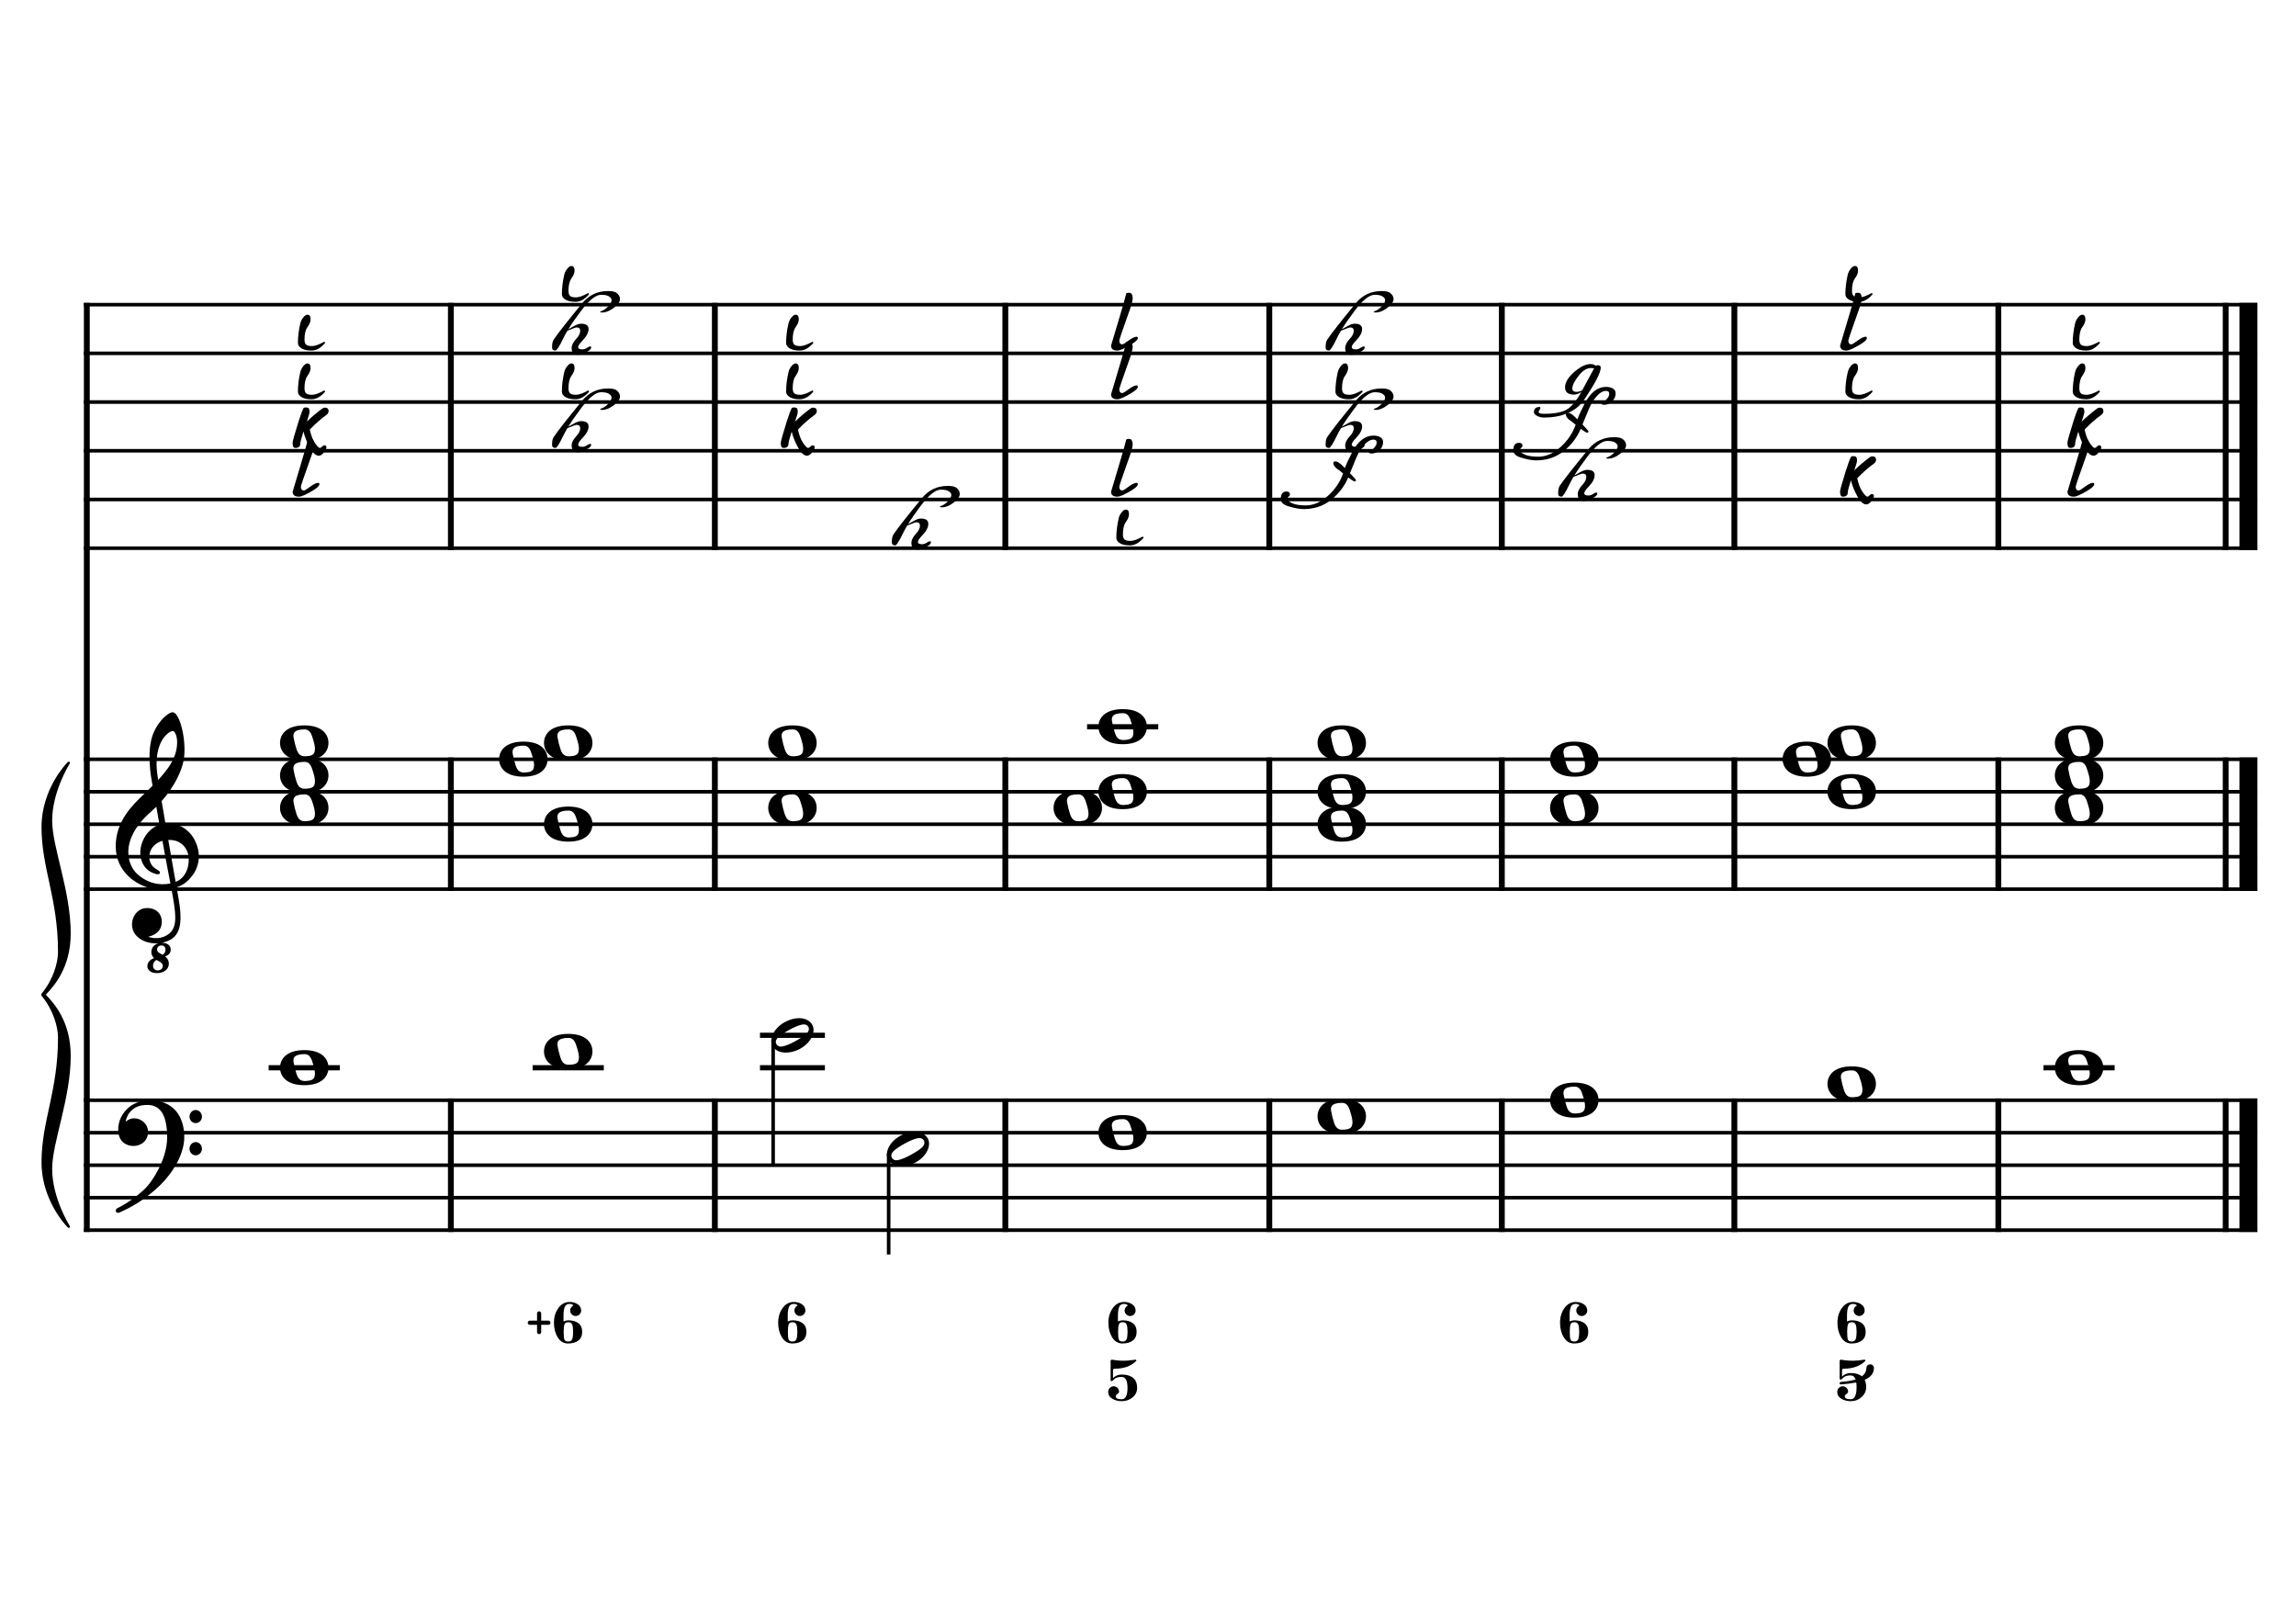<?xml version="1.0" encoding="UTF-8" standalone="no"?>
<svg width="4209.44px" height="2976.38px" viewBox="0 0 4209.44 2976.38"
 xmlns="http://www.w3.org/2000/svg" xmlns:xlink="http://www.w3.org/1999/xlink" version="1.2" baseProfile="tiny">
<title>DoMajeur (25)</title>
<desc>Generated by MuseScore 3.6.2</desc>
<polyline class="StaffLines" fill="none" stroke="#000000" stroke-width="6.55" stroke-linejoin="bevel" points="153.819,558.425 4138.58,558.425"/>
<polyline class="StaffLines" fill="none" stroke="#000000" stroke-width="6.55" stroke-linejoin="bevel" points="153.819,647.717 4138.58,647.717"/>
<polyline class="StaffLines" fill="none" stroke="#000000" stroke-width="6.55" stroke-linejoin="bevel" points="153.819,737.008 4138.58,737.008"/>
<polyline class="StaffLines" fill="none" stroke="#000000" stroke-width="6.55" stroke-linejoin="bevel" points="153.819,826.299 4138.58,826.299"/>
<polyline class="StaffLines" fill="none" stroke="#000000" stroke-width="6.55" stroke-linejoin="bevel" points="153.819,915.591 4138.58,915.591"/>
<polyline class="StaffLines" fill="none" stroke="#000000" stroke-width="6.55" stroke-linejoin="bevel" points="153.819,1004.88 4138.58,1004.88"/>
<polyline class="StaffLines" fill="none" stroke="#000000" stroke-width="6.55" stroke-linejoin="bevel" points="153.819,1391.81 4138.58,1391.81"/>
<polyline class="StaffLines" fill="none" stroke="#000000" stroke-width="6.55" stroke-linejoin="bevel" points="153.819,1451.34 4138.58,1451.34"/>
<polyline class="StaffLines" fill="none" stroke="#000000" stroke-width="6.55" stroke-linejoin="bevel" points="153.819,1510.87 4138.58,1510.87"/>
<polyline class="StaffLines" fill="none" stroke="#000000" stroke-width="6.55" stroke-linejoin="bevel" points="153.819,1570.39 4138.58,1570.39"/>
<polyline class="StaffLines" fill="none" stroke="#000000" stroke-width="6.55" stroke-linejoin="bevel" points="153.819,1629.92 4138.58,1629.92"/>
<polyline class="StaffLines" fill="none" stroke="#000000" stroke-width="6.55" stroke-linejoin="bevel" points="153.819,2016.85 4138.58,2016.85"/>
<polyline class="StaffLines" fill="none" stroke="#000000" stroke-width="6.55" stroke-linejoin="bevel" points="153.819,2076.38 4138.58,2076.38"/>
<polyline class="StaffLines" fill="none" stroke="#000000" stroke-width="6.55" stroke-linejoin="bevel" points="153.819,2135.91 4138.58,2135.91"/>
<polyline class="StaffLines" fill="none" stroke="#000000" stroke-width="6.55" stroke-linejoin="bevel" points="153.819,2195.43 4138.58,2195.43"/>
<polyline class="StaffLines" fill="none" stroke="#000000" stroke-width="6.55" stroke-linejoin="bevel" points="153.819,2254.96 4138.58,2254.96"/>
<polyline class="BarLine" fill="none" stroke="#000000" stroke-width="10.71" stroke-linejoin="bevel" points="159.176,2013.58 159.176,2258.23"/>
<polyline class="BarLine" fill="none" stroke="#000000" stroke-width="10.71" stroke-linejoin="bevel" points="826.625,2013.58 826.625,2258.23"/>
<polyline class="BarLine" fill="none" stroke="#000000" stroke-width="10.71" stroke-linejoin="bevel" points="1310.59,2013.58 1310.59,2258.23"/>
<polyline class="BarLine" fill="none" stroke="#000000" stroke-width="10.71" stroke-linejoin="bevel" points="1843.12,2013.58 1843.12,2258.23"/>
<polyline class="BarLine" fill="none" stroke="#000000" stroke-width="10.71" stroke-linejoin="bevel" points="2327.09,2013.58 2327.09,2258.23"/>
<polyline class="BarLine" fill="none" stroke="#000000" stroke-width="10.71" stroke-linejoin="bevel" points="2753.42,2013.58 2753.42,2258.23"/>
<polyline class="BarLine" fill="none" stroke="#000000" stroke-width="10.71" stroke-linejoin="bevel" points="3179.76,2013.58 3179.76,2258.23"/>
<polyline class="BarLine" fill="none" stroke="#000000" stroke-width="10.71" stroke-linejoin="bevel" points="3663.72,2013.58 3663.72,2258.23"/>
<polyline class="BarLine" fill="none" stroke="#000000" stroke-width="10.71" stroke-linejoin="bevel" points="4080.54,2013.58 4080.54,2258.23"/>
<polyline class="BarLine" fill="none" stroke="#000000" stroke-width="32.74" stroke-linejoin="bevel" points="4122.21,2013.58 4122.21,2258.23"/>
<polyline class="BarLine" fill="none" stroke="#000000" stroke-width="10.71" stroke-linejoin="bevel" points="159.176,1388.54 159.176,2016.85"/>
<polyline class="BarLine" fill="none" stroke="#000000" stroke-width="10.71" stroke-linejoin="bevel" points="826.625,1388.54 826.625,1633.2"/>
<polyline class="BarLine" fill="none" stroke="#000000" stroke-width="10.71" stroke-linejoin="bevel" points="1310.59,1388.54 1310.59,1633.2"/>
<polyline class="BarLine" fill="none" stroke="#000000" stroke-width="10.71" stroke-linejoin="bevel" points="1843.12,1388.54 1843.12,1633.2"/>
<polyline class="BarLine" fill="none" stroke="#000000" stroke-width="10.71" stroke-linejoin="bevel" points="2327.09,1388.54 2327.09,1633.2"/>
<polyline class="BarLine" fill="none" stroke="#000000" stroke-width="10.71" stroke-linejoin="bevel" points="2753.42,1388.54 2753.42,1633.2"/>
<polyline class="BarLine" fill="none" stroke="#000000" stroke-width="10.71" stroke-linejoin="bevel" points="3179.76,1388.54 3179.76,1633.2"/>
<polyline class="BarLine" fill="none" stroke="#000000" stroke-width="10.71" stroke-linejoin="bevel" points="3663.72,1388.54 3663.72,1633.2"/>
<polyline class="BarLine" fill="none" stroke="#000000" stroke-width="10.71" stroke-linejoin="bevel" points="4080.54,1388.54 4080.54,1633.2"/>
<polyline class="BarLine" fill="none" stroke="#000000" stroke-width="32.74" stroke-linejoin="bevel" points="4122.21,1388.54 4122.21,1633.2"/>
<polyline class="BarLine" fill="none" stroke="#000000" stroke-width="10.71" stroke-linejoin="bevel" points="159.176,555.151 159.176,1391.81"/>
<polyline class="BarLine" fill="none" stroke="#000000" stroke-width="10.71" stroke-linejoin="bevel" points="826.625,555.151 826.625,1008.16"/>
<polyline class="BarLine" fill="none" stroke="#000000" stroke-width="10.71" stroke-linejoin="bevel" points="1310.59,555.151 1310.59,1008.16"/>
<polyline class="BarLine" fill="none" stroke="#000000" stroke-width="10.71" stroke-linejoin="bevel" points="1843.12,555.151 1843.12,1008.16"/>
<polyline class="BarLine" fill="none" stroke="#000000" stroke-width="10.71" stroke-linejoin="bevel" points="2327.09,555.151 2327.09,1008.16"/>
<polyline class="BarLine" fill="none" stroke="#000000" stroke-width="10.71" stroke-linejoin="bevel" points="2753.42,555.151 2753.42,1008.16"/>
<polyline class="BarLine" fill="none" stroke="#000000" stroke-width="10.71" stroke-linejoin="bevel" points="3179.76,555.151 3179.76,1008.16"/>
<polyline class="BarLine" fill="none" stroke="#000000" stroke-width="10.71" stroke-linejoin="bevel" points="3663.72,555.151 3663.72,1008.16"/>
<polyline class="BarLine" fill="none" stroke="#000000" stroke-width="10.71" stroke-linejoin="bevel" points="4080.54,555.151 4080.54,1008.16"/>
<polyline class="BarLine" fill="none" stroke="#000000" stroke-width="32.74" stroke-linejoin="bevel" points="4122.21,555.151 4122.21,1008.16"/>
<polyline class="LedgerLine" fill="none" stroke="#000000" stroke-width="9.52" stroke-linejoin="bevel" points="492.549,1957.32 623.026,1957.32"/>
<polyline class="LedgerLine" fill="none" stroke="#000000" stroke-width="9.52" stroke-linejoin="bevel" points="976.513,1957.32 1106.99,1957.32"/>
<polyline class="LedgerLine" fill="none" stroke="#000000" stroke-width="9.52" stroke-linejoin="bevel" points="1393.33,1957.32 1512.37,1957.32"/>
<polyline class="LedgerLine" fill="none" stroke="#000000" stroke-width="9.52" stroke-linejoin="bevel" points="1393.33,1897.8 1512.37,1897.8"/>
<polyline class="LedgerLine" fill="none" stroke="#000000" stroke-width="9.52" stroke-linejoin="bevel" points="3746.46,1957.32 3876.94,1957.32"/>
<polyline class="LedgerLine" fill="none" stroke="#000000" stroke-width="9.52" stroke-linejoin="bevel" points="1993.01,1332.28 2123.49,1332.28"/>
<polyline class="Stem" fill="none" stroke="#000000" stroke-width="6.55" stroke-linejoin="bevel" points="1417.44,1905.8 1417.44,2135.91"/>
<polyline class="Stem" fill="none" stroke="#000000" stroke-width="6.55" stroke-linejoin="bevel" points="1629.24,2114.14 1629.24,2299.61"/>
<path class="Note" transform="matrix(2.381,0,0,2.381,513.384,1957.32)" d="M18.7,-13.6 C4.9,-13.6 0,-6.6 0,-0.1 C0,6.4 4.9,13.4 18.7,13.4 C32.5,13.4 37.3,6.4 37.3,-0.1 C37.3,-6.6 32.5,-13.6 18.7,-13.6 M10.4,-4.5 C10.3,-4.9 10.3,-5.3 10.3,-5.7 C10.3,-6.5 10.5,-7.3 10.9,-8 C11.6,-9 12.8,-9.7 14.3,-10 C15.6,-10.3 16.3,-10.5 18.9,-10.5 L19,-10.5 C23,-10.5 24.3,-6.8 25.4,-3 L25.7,-2 C26.5,0.6 26.9,2.8 26.9,4.5 C26.9,5.7 26.7,6.8 26.3,7.6 C25.7,8.7 24.7,9.4 23,9.8 C22.1,10 20.6,10.1 20.6,10.1 C20.1,10.1 19.7,10.2 19.3,10.2 C16.1,10.2 14.1,9 12.7,4.7 C11.5,1 11.3,-0.1 10.4,-4.5"/>
<path class="Note" transform="matrix(2.381,0,0,2.381,997.348,1927.56)" d="M18.7,-13.6 C4.9,-13.6 0,-6.6 0,-0.1 C0,6.4 4.9,13.4 18.7,13.4 C32.5,13.4 37.3,6.4 37.3,-0.1 C37.3,-6.6 32.5,-13.6 18.7,-13.6 M10.4,-4.5 C10.3,-4.9 10.3,-5.3 10.3,-5.7 C10.3,-6.5 10.5,-7.3 10.9,-8 C11.6,-9 12.8,-9.7 14.3,-10 C15.6,-10.3 16.3,-10.5 18.9,-10.5 L19,-10.5 C23,-10.5 24.3,-6.8 25.4,-3 L25.7,-2 C26.5,0.6 26.9,2.8 26.9,4.5 C26.9,5.7 26.7,6.8 26.3,7.6 C25.7,8.7 24.7,9.4 23,9.8 C22.1,10 20.6,10.1 20.6,10.1 C20.1,10.1 19.7,10.2 19.3,10.2 C16.1,10.2 14.1,9 12.7,4.7 C11.5,1 11.3,-0.1 10.4,-4.5"/>
<path class="Note" transform="matrix(2.381,0,0,2.381,1414.17,1897.8)" d="M31.5,-8.1 C29.7,-11.4 25.9,-13.2 21.3,-13.2 C17.9,-13.2 14.2,-12.2 10.6,-10.3 C4,-6.8 0,-0.9 0,4.2 C0,5.6 0.3,7 1,8.3 C2.8,11.6 6.6,13.3 11.2,13.3 C14.6,13.3 18.3,12.4 21.9,10.5 C28.5,7 32.5,1.1 32.5,-4 C32.5,-5.4 32.2,-6.8 31.5,-8.1 M27.2,-1.3 C25.5,0.4 22.1,2.5 18.5,4.5 C14.9,6.5 11.3,8 8.9,8.5 C8.4,8.6 7.9,8.7 7.4,8.7 C5.8,8.7 4.6,8.1 3.9,6.8 C3.6,6.3 3.4,5.7 3.4,5.1 C3.4,4 4.1,2.7 5.2,1.6 C6.9,-0.1 10.2,-2.2 13.8,-4.2 C17.4,-6.2 21,-7.7 23.4,-8.2 C23.9,-8.3 24.4,-8.4 24.9,-8.4 C26.5,-8.4 27.8,-7.8 28.5,-6.5 C28.8,-6 28.9,-5.4 28.9,-4.8 C28.9,-3.7 28.3,-2.5 27.2,-1.3"/>
<path class="Note" transform="matrix(2.381,0,0,2.381,1625.97,2106.14)" d="M31.5,-8.1 C29.7,-11.4 25.9,-13.2 21.3,-13.2 C17.9,-13.2 14.2,-12.2 10.6,-10.3 C4,-6.8 0,-0.9 0,4.2 C0,5.6 0.3,7 1,8.3 C2.8,11.6 6.6,13.3 11.2,13.3 C14.6,13.3 18.3,12.4 21.9,10.5 C28.5,7 32.5,1.1 32.5,-4 C32.5,-5.4 32.2,-6.8 31.5,-8.1 M27.2,-1.3 C25.5,0.4 22.1,2.5 18.5,4.5 C14.9,6.5 11.3,8 8.9,8.5 C8.4,8.6 7.9,8.7 7.4,8.7 C5.8,8.7 4.6,8.1 3.9,6.8 C3.6,6.3 3.4,5.7 3.4,5.1 C3.4,4 4.1,2.7 5.2,1.6 C6.9,-0.1 10.2,-2.2 13.8,-4.2 C17.4,-6.2 21,-7.7 23.4,-8.2 C23.9,-8.3 24.4,-8.4 24.9,-8.4 C26.5,-8.4 27.8,-7.8 28.5,-6.5 C28.8,-6 28.9,-5.4 28.9,-4.8 C28.9,-3.7 28.3,-2.5 27.2,-1.3"/>
<path class="Note" transform="matrix(2.381,0,0,2.381,2013.85,2076.38)" d="M18.7,-13.6 C4.9,-13.6 0,-6.6 0,-0.1 C0,6.4 4.9,13.4 18.7,13.4 C32.5,13.4 37.3,6.4 37.3,-0.1 C37.3,-6.6 32.5,-13.6 18.7,-13.6 M10.4,-4.5 C10.3,-4.9 10.3,-5.3 10.3,-5.7 C10.3,-6.5 10.5,-7.3 10.9,-8 C11.6,-9 12.8,-9.7 14.3,-10 C15.6,-10.3 16.3,-10.5 18.9,-10.5 L19,-10.5 C23,-10.5 24.3,-6.8 25.4,-3 L25.7,-2 C26.5,0.6 26.9,2.8 26.9,4.5 C26.9,5.7 26.7,6.8 26.3,7.6 C25.7,8.7 24.7,9.4 23,9.8 C22.1,10 20.6,10.1 20.6,10.1 C20.1,10.1 19.7,10.2 19.3,10.2 C16.1,10.2 14.1,9 12.7,4.7 C11.5,1 11.3,-0.1 10.4,-4.5"/>
<path class="Note" transform="matrix(2.381,0,0,2.381,2415.55,2046.61)" d="M18.7,-13.6 C4.9,-13.6 0,-6.6 0,-0.1 C0,6.4 4.9,13.4 18.7,13.4 C32.5,13.4 37.3,6.4 37.3,-0.1 C37.3,-6.6 32.5,-13.6 18.7,-13.6 M10.4,-4.5 C10.3,-4.9 10.3,-5.3 10.3,-5.7 C10.3,-6.5 10.5,-7.3 10.9,-8 C11.6,-9 12.8,-9.7 14.3,-10 C15.6,-10.3 16.3,-10.5 18.9,-10.5 L19,-10.5 C23,-10.5 24.3,-6.8 25.4,-3 L25.7,-2 C26.5,0.6 26.9,2.8 26.9,4.5 C26.9,5.7 26.7,6.8 26.3,7.6 C25.7,8.7 24.7,9.4 23,9.8 C22.1,10 20.6,10.1 20.6,10.1 C20.1,10.1 19.7,10.2 19.3,10.2 C16.1,10.2 14.1,9 12.7,4.7 C11.5,1 11.3,-0.1 10.4,-4.5"/>
<path class="Note" transform="matrix(2.381,0,0,2.381,2841.89,2016.85)" d="M18.7,-13.6 C4.9,-13.6 0,-6.6 0,-0.1 C0,6.4 4.9,13.4 18.7,13.4 C32.5,13.4 37.3,6.4 37.3,-0.1 C37.3,-6.6 32.5,-13.6 18.7,-13.6 M10.4,-4.5 C10.3,-4.9 10.3,-5.3 10.3,-5.7 C10.3,-6.5 10.5,-7.3 10.9,-8 C11.6,-9 12.8,-9.7 14.3,-10 C15.6,-10.3 16.3,-10.5 18.9,-10.5 L19,-10.5 C23,-10.5 24.3,-6.8 25.4,-3 L25.7,-2 C26.5,0.6 26.9,2.8 26.9,4.5 C26.9,5.7 26.7,6.8 26.3,7.6 C25.7,8.7 24.7,9.4 23,9.8 C22.1,10 20.6,10.1 20.6,10.1 C20.1,10.1 19.7,10.2 19.3,10.2 C16.1,10.2 14.1,9 12.7,4.7 C11.5,1 11.3,-0.1 10.4,-4.5"/>
<path class="Note" transform="matrix(2.381,0,0,2.381,3350.48,1987.09)" d="M18.7,-13.6 C4.9,-13.6 0,-6.6 0,-0.1 C0,6.4 4.9,13.4 18.7,13.4 C32.5,13.4 37.3,6.4 37.3,-0.1 C37.3,-6.6 32.5,-13.6 18.7,-13.6 M10.4,-4.5 C10.3,-4.9 10.3,-5.3 10.3,-5.7 C10.3,-6.5 10.5,-7.3 10.9,-8 C11.6,-9 12.8,-9.7 14.3,-10 C15.6,-10.3 16.3,-10.5 18.9,-10.5 L19,-10.5 C23,-10.5 24.3,-6.8 25.4,-3 L25.7,-2 C26.5,0.6 26.9,2.8 26.9,4.5 C26.9,5.7 26.7,6.8 26.3,7.6 C25.7,8.7 24.7,9.4 23,9.8 C22.1,10 20.6,10.1 20.6,10.1 C20.1,10.1 19.7,10.2 19.3,10.2 C16.1,10.2 14.1,9 12.7,4.7 C11.5,1 11.3,-0.1 10.4,-4.5"/>
<path class="Note" transform="matrix(2.381,0,0,2.381,3767.3,1957.32)" d="M18.7,-13.6 C4.9,-13.6 0,-6.6 0,-0.1 C0,6.4 4.9,13.4 18.7,13.4 C32.5,13.4 37.3,6.4 37.3,-0.1 C37.3,-6.6 32.5,-13.6 18.7,-13.6 M10.4,-4.5 C10.3,-4.9 10.3,-5.3 10.3,-5.7 C10.3,-6.5 10.5,-7.3 10.9,-8 C11.6,-9 12.8,-9.7 14.3,-10 C15.6,-10.3 16.3,-10.5 18.9,-10.5 L19,-10.5 C23,-10.5 24.3,-6.8 25.4,-3 L25.7,-2 C26.5,0.6 26.9,2.8 26.9,4.5 C26.9,5.7 26.7,6.8 26.3,7.6 C25.7,8.7 24.7,9.4 23,9.8 C22.1,10 20.6,10.1 20.6,10.1 C20.1,10.1 19.7,10.2 19.3,10.2 C16.1,10.2 14.1,9 12.7,4.7 C11.5,1 11.3,-0.1 10.4,-4.5"/>
<path class="Note" transform="matrix(2.381,0,0,2.381,513.384,1481.1)" d="M18.7,-13.6 C4.9,-13.6 0,-6.6 0,-0.1 C0,6.4 4.9,13.4 18.7,13.4 C32.5,13.4 37.3,6.4 37.3,-0.1 C37.3,-6.6 32.5,-13.6 18.7,-13.6 M10.4,-4.5 C10.3,-4.9 10.3,-5.3 10.3,-5.7 C10.3,-6.5 10.5,-7.3 10.9,-8 C11.6,-9 12.8,-9.7 14.3,-10 C15.6,-10.3 16.3,-10.5 18.9,-10.5 L19,-10.5 C23,-10.5 24.3,-6.8 25.4,-3 L25.7,-2 C26.5,0.6 26.9,2.8 26.9,4.5 C26.9,5.7 26.7,6.8 26.3,7.6 C25.7,8.7 24.7,9.4 23,9.8 C22.1,10 20.6,10.1 20.6,10.1 C20.1,10.1 19.7,10.2 19.3,10.2 C16.1,10.2 14.1,9 12.7,4.7 C11.5,1 11.3,-0.1 10.4,-4.5"/>
<path class="Note" transform="matrix(2.381,0,0,2.381,513.384,1421.57)" d="M18.7,-13.6 C4.9,-13.6 0,-6.6 0,-0.1 C0,6.4 4.9,13.4 18.7,13.4 C32.5,13.4 37.3,6.4 37.3,-0.1 C37.3,-6.6 32.5,-13.6 18.7,-13.6 M10.4,-4.5 C10.3,-4.9 10.3,-5.3 10.3,-5.7 C10.3,-6.5 10.5,-7.3 10.9,-8 C11.6,-9 12.8,-9.7 14.3,-10 C15.6,-10.3 16.3,-10.5 18.9,-10.5 L19,-10.5 C23,-10.5 24.3,-6.8 25.4,-3 L25.7,-2 C26.5,0.6 26.9,2.8 26.9,4.5 C26.9,5.7 26.7,6.8 26.3,7.6 C25.7,8.7 24.7,9.4 23,9.8 C22.1,10 20.6,10.1 20.6,10.1 C20.1,10.1 19.7,10.2 19.3,10.2 C16.1,10.2 14.1,9 12.7,4.7 C11.5,1 11.3,-0.1 10.4,-4.5"/>
<path class="Note" transform="matrix(2.381,0,0,2.381,513.384,1362.05)" d="M18.7,-13.6 C4.9,-13.6 0,-6.6 0,-0.1 C0,6.4 4.9,13.4 18.7,13.4 C32.5,13.4 37.3,6.4 37.3,-0.1 C37.3,-6.6 32.5,-13.6 18.7,-13.6 M10.4,-4.5 C10.3,-4.9 10.3,-5.3 10.3,-5.7 C10.3,-6.5 10.5,-7.3 10.9,-8 C11.6,-9 12.8,-9.7 14.3,-10 C15.6,-10.3 16.3,-10.5 18.9,-10.5 L19,-10.5 C23,-10.5 24.3,-6.8 25.4,-3 L25.7,-2 C26.5,0.6 26.9,2.8 26.9,4.5 C26.9,5.7 26.7,6.8 26.3,7.6 C25.7,8.7 24.7,9.4 23,9.8 C22.1,10 20.6,10.1 20.6,10.1 C20.1,10.1 19.7,10.2 19.3,10.2 C16.1,10.2 14.1,9 12.7,4.7 C11.5,1 11.3,-0.1 10.4,-4.5"/>
<path class="Note" transform="matrix(2.381,0,0,2.381,997.348,1510.87)" d="M18.7,-13.6 C4.9,-13.6 0,-6.6 0,-0.1 C0,6.4 4.9,13.4 18.7,13.4 C32.5,13.4 37.3,6.4 37.3,-0.1 C37.3,-6.6 32.5,-13.6 18.7,-13.6 M10.4,-4.5 C10.3,-4.9 10.3,-5.3 10.3,-5.7 C10.3,-6.5 10.5,-7.3 10.9,-8 C11.6,-9 12.8,-9.7 14.3,-10 C15.6,-10.3 16.3,-10.5 18.9,-10.5 L19,-10.5 C23,-10.5 24.3,-6.8 25.4,-3 L25.7,-2 C26.5,0.6 26.9,2.8 26.9,4.5 C26.9,5.7 26.7,6.8 26.3,7.6 C25.7,8.7 24.7,9.4 23,9.8 C22.1,10 20.6,10.1 20.6,10.1 C20.1,10.1 19.7,10.2 19.3,10.2 C16.1,10.2 14.1,9 12.7,4.7 C11.5,1 11.3,-0.1 10.4,-4.5"/>
<path class="Note" transform="matrix(2.381,0,0,2.381,915.088,1391.81)" d="M18.7,-13.6 C4.9,-13.6 0,-6.6 0,-0.1 C0,6.4 4.9,13.4 18.7,13.4 C32.5,13.4 37.3,6.4 37.3,-0.1 C37.3,-6.6 32.5,-13.6 18.7,-13.6 M10.4,-4.5 C10.3,-4.9 10.3,-5.3 10.3,-5.7 C10.3,-6.5 10.5,-7.3 10.9,-8 C11.6,-9 12.8,-9.7 14.3,-10 C15.6,-10.3 16.3,-10.5 18.9,-10.5 L19,-10.5 C23,-10.5 24.3,-6.8 25.4,-3 L25.7,-2 C26.5,0.6 26.9,2.8 26.9,4.5 C26.9,5.7 26.7,6.8 26.3,7.6 C25.7,8.7 24.7,9.4 23,9.8 C22.1,10 20.6,10.1 20.6,10.1 C20.1,10.1 19.7,10.2 19.3,10.2 C16.1,10.2 14.1,9 12.7,4.7 C11.5,1 11.3,-0.1 10.4,-4.5"/>
<path class="Note" transform="matrix(2.381,0,0,2.381,997.348,1362.05)" d="M18.7,-13.6 C4.9,-13.6 0,-6.6 0,-0.1 C0,6.4 4.9,13.4 18.7,13.4 C32.5,13.4 37.3,6.4 37.3,-0.1 C37.3,-6.6 32.5,-13.6 18.7,-13.6 M10.4,-4.5 C10.3,-4.9 10.3,-5.3 10.3,-5.7 C10.3,-6.5 10.5,-7.3 10.9,-8 C11.6,-9 12.8,-9.7 14.3,-10 C15.6,-10.3 16.3,-10.5 18.9,-10.5 L19,-10.5 C23,-10.5 24.3,-6.8 25.4,-3 L25.7,-2 C26.5,0.6 26.9,2.8 26.9,4.5 C26.9,5.7 26.7,6.8 26.3,7.6 C25.7,8.7 24.7,9.4 23,9.8 C22.1,10 20.6,10.1 20.6,10.1 C20.1,10.1 19.7,10.2 19.3,10.2 C16.1,10.2 14.1,9 12.7,4.7 C11.5,1 11.3,-0.1 10.4,-4.5"/>
<path class="Note" transform="matrix(2.381,0,0,2.381,1408.45,1481.1)" d="M18.7,-13.6 C4.9,-13.6 0,-6.6 0,-0.1 C0,6.4 4.9,13.4 18.7,13.4 C32.5,13.4 37.3,6.4 37.3,-0.1 C37.3,-6.6 32.5,-13.6 18.7,-13.6 M10.4,-4.5 C10.3,-4.9 10.3,-5.3 10.3,-5.7 C10.3,-6.5 10.5,-7.3 10.9,-8 C11.6,-9 12.8,-9.7 14.3,-10 C15.6,-10.3 16.3,-10.5 18.9,-10.5 L19,-10.5 C23,-10.5 24.3,-6.8 25.4,-3 L25.7,-2 C26.5,0.6 26.9,2.8 26.9,4.5 C26.9,5.7 26.7,6.8 26.3,7.6 C25.7,8.7 24.7,9.4 23,9.8 C22.1,10 20.6,10.1 20.6,10.1 C20.1,10.1 19.7,10.2 19.3,10.2 C16.1,10.2 14.1,9 12.7,4.7 C11.5,1 11.3,-0.1 10.4,-4.5"/>
<path class="Note" transform="matrix(2.381,0,0,2.381,1408.45,1362.05)" d="M18.7,-13.6 C4.9,-13.6 0,-6.6 0,-0.1 C0,6.4 4.9,13.4 18.7,13.4 C32.5,13.4 37.3,6.4 37.3,-0.1 C37.3,-6.6 32.5,-13.6 18.7,-13.6 M10.4,-4.5 C10.3,-4.9 10.3,-5.3 10.3,-5.7 C10.3,-6.5 10.5,-7.3 10.9,-8 C11.6,-9 12.8,-9.7 14.3,-10 C15.6,-10.3 16.3,-10.5 18.9,-10.5 L19,-10.5 C23,-10.5 24.3,-6.8 25.4,-3 L25.7,-2 C26.5,0.6 26.9,2.8 26.9,4.5 C26.9,5.7 26.7,6.8 26.3,7.6 C25.7,8.7 24.7,9.4 23,9.8 C22.1,10 20.6,10.1 20.6,10.1 C20.1,10.1 19.7,10.2 19.3,10.2 C16.1,10.2 14.1,9 12.7,4.7 C11.5,1 11.3,-0.1 10.4,-4.5"/>
<path class="Note" transform="matrix(2.381,0,0,2.381,1931.59,1481.1)" d="M18.7,-13.6 C4.9,-13.6 0,-6.6 0,-0.1 C0,6.4 4.9,13.4 18.7,13.4 C32.5,13.4 37.3,6.4 37.3,-0.1 C37.3,-6.6 32.5,-13.6 18.7,-13.6 M10.4,-4.5 C10.3,-4.9 10.3,-5.3 10.3,-5.7 C10.3,-6.5 10.5,-7.3 10.9,-8 C11.6,-9 12.8,-9.7 14.3,-10 C15.6,-10.3 16.3,-10.5 18.9,-10.5 L19,-10.5 C23,-10.5 24.3,-6.8 25.4,-3 L25.7,-2 C26.5,0.6 26.9,2.8 26.9,4.5 C26.9,5.7 26.7,6.8 26.3,7.6 C25.7,8.7 24.7,9.4 23,9.8 C22.1,10 20.6,10.1 20.6,10.1 C20.1,10.1 19.7,10.2 19.3,10.2 C16.1,10.2 14.1,9 12.7,4.7 C11.5,1 11.3,-0.1 10.4,-4.5"/>
<path class="Note" transform="matrix(2.381,0,0,2.381,2013.85,1451.34)" d="M18.7,-13.6 C4.9,-13.6 0,-6.6 0,-0.1 C0,6.4 4.9,13.4 18.7,13.4 C32.5,13.4 37.3,6.4 37.3,-0.1 C37.3,-6.6 32.5,-13.6 18.7,-13.6 M10.4,-4.5 C10.3,-4.9 10.3,-5.3 10.3,-5.7 C10.3,-6.5 10.5,-7.3 10.9,-8 C11.6,-9 12.8,-9.7 14.3,-10 C15.6,-10.3 16.3,-10.5 18.9,-10.5 L19,-10.5 C23,-10.5 24.3,-6.8 25.4,-3 L25.7,-2 C26.5,0.6 26.9,2.8 26.9,4.5 C26.9,5.7 26.7,6.8 26.3,7.6 C25.7,8.7 24.7,9.4 23,9.8 C22.1,10 20.6,10.1 20.6,10.1 C20.1,10.1 19.7,10.2 19.3,10.2 C16.1,10.2 14.1,9 12.7,4.7 C11.5,1 11.3,-0.1 10.4,-4.5"/>
<path class="Note" transform="matrix(2.381,0,0,2.381,2013.85,1332.28)" d="M18.7,-13.6 C4.9,-13.6 0,-6.6 0,-0.1 C0,6.4 4.9,13.4 18.7,13.4 C32.5,13.4 37.3,6.4 37.3,-0.1 C37.3,-6.6 32.5,-13.6 18.7,-13.6 M10.4,-4.5 C10.3,-4.9 10.3,-5.3 10.3,-5.7 C10.3,-6.5 10.5,-7.3 10.9,-8 C11.6,-9 12.8,-9.7 14.3,-10 C15.6,-10.3 16.3,-10.5 18.9,-10.5 L19,-10.5 C23,-10.5 24.3,-6.8 25.4,-3 L25.7,-2 C26.5,0.6 26.9,2.8 26.9,4.5 C26.9,5.7 26.7,6.8 26.3,7.6 C25.7,8.7 24.7,9.4 23,9.8 C22.1,10 20.6,10.1 20.6,10.1 C20.1,10.1 19.7,10.2 19.3,10.2 C16.1,10.2 14.1,9 12.7,4.7 C11.5,1 11.3,-0.1 10.4,-4.5"/>
<path class="Note" transform="matrix(2.381,0,0,2.381,2415.55,1510.87)" d="M18.7,-13.6 C4.9,-13.6 0,-6.6 0,-0.1 C0,6.4 4.9,13.4 18.7,13.4 C32.5,13.4 37.3,6.4 37.3,-0.1 C37.3,-6.6 32.5,-13.6 18.7,-13.6 M10.4,-4.5 C10.3,-4.9 10.3,-5.3 10.3,-5.7 C10.3,-6.5 10.5,-7.3 10.9,-8 C11.6,-9 12.8,-9.7 14.3,-10 C15.6,-10.3 16.3,-10.5 18.9,-10.5 L19,-10.5 C23,-10.5 24.3,-6.8 25.4,-3 L25.7,-2 C26.5,0.6 26.9,2.8 26.9,4.5 C26.9,5.7 26.7,6.8 26.3,7.6 C25.7,8.7 24.7,9.4 23,9.8 C22.1,10 20.6,10.1 20.6,10.1 C20.1,10.1 19.7,10.2 19.3,10.2 C16.1,10.2 14.1,9 12.7,4.7 C11.5,1 11.3,-0.1 10.4,-4.5"/>
<path class="Note" transform="matrix(2.381,0,0,2.381,2415.55,1451.34)" d="M18.7,-13.6 C4.9,-13.6 0,-6.6 0,-0.1 C0,6.4 4.9,13.4 18.7,13.4 C32.5,13.4 37.3,6.4 37.3,-0.1 C37.3,-6.6 32.5,-13.6 18.7,-13.6 M10.4,-4.5 C10.3,-4.9 10.3,-5.3 10.3,-5.7 C10.3,-6.5 10.5,-7.3 10.9,-8 C11.6,-9 12.8,-9.7 14.3,-10 C15.6,-10.3 16.3,-10.5 18.9,-10.5 L19,-10.5 C23,-10.5 24.3,-6.8 25.4,-3 L25.7,-2 C26.5,0.6 26.9,2.8 26.9,4.5 C26.9,5.7 26.7,6.8 26.3,7.6 C25.7,8.7 24.7,9.4 23,9.8 C22.1,10 20.6,10.1 20.6,10.1 C20.1,10.1 19.7,10.2 19.3,10.2 C16.1,10.2 14.1,9 12.7,4.7 C11.5,1 11.3,-0.1 10.4,-4.5"/>
<path class="Note" transform="matrix(2.381,0,0,2.381,2415.55,1362.05)" d="M18.7,-13.6 C4.9,-13.6 0,-6.6 0,-0.1 C0,6.4 4.9,13.4 18.7,13.4 C32.5,13.4 37.3,6.4 37.3,-0.1 C37.3,-6.6 32.5,-13.6 18.7,-13.6 M10.4,-4.5 C10.3,-4.9 10.3,-5.3 10.3,-5.7 C10.3,-6.5 10.5,-7.3 10.9,-8 C11.6,-9 12.8,-9.7 14.3,-10 C15.6,-10.3 16.3,-10.5 18.9,-10.5 L19,-10.5 C23,-10.5 24.3,-6.8 25.4,-3 L25.7,-2 C26.5,0.6 26.9,2.8 26.9,4.5 C26.9,5.7 26.7,6.8 26.3,7.6 C25.7,8.7 24.7,9.4 23,9.8 C22.1,10 20.6,10.1 20.6,10.1 C20.1,10.1 19.7,10.2 19.3,10.2 C16.1,10.2 14.1,9 12.7,4.7 C11.5,1 11.3,-0.1 10.4,-4.5"/>
<path class="Note" transform="matrix(2.381,0,0,2.381,2841.89,1481.1)" d="M18.7,-13.6 C4.9,-13.6 0,-6.6 0,-0.1 C0,6.4 4.9,13.4 18.7,13.4 C32.5,13.4 37.3,6.4 37.3,-0.1 C37.3,-6.6 32.5,-13.6 18.7,-13.6 M10.4,-4.5 C10.3,-4.9 10.3,-5.3 10.3,-5.7 C10.3,-6.5 10.5,-7.3 10.9,-8 C11.6,-9 12.8,-9.7 14.3,-10 C15.6,-10.3 16.3,-10.5 18.9,-10.5 L19,-10.5 C23,-10.5 24.3,-6.8 25.4,-3 L25.7,-2 C26.5,0.6 26.9,2.8 26.9,4.5 C26.9,5.7 26.7,6.8 26.3,7.6 C25.7,8.7 24.7,9.4 23,9.8 C22.1,10 20.6,10.1 20.6,10.1 C20.1,10.1 19.7,10.2 19.3,10.2 C16.1,10.2 14.1,9 12.7,4.7 C11.5,1 11.3,-0.1 10.4,-4.5"/>
<path class="Note" transform="matrix(2.381,0,0,2.381,2841.89,1391.81)" d="M18.7,-13.6 C4.9,-13.6 0,-6.6 0,-0.1 C0,6.4 4.9,13.4 18.7,13.4 C32.5,13.4 37.3,6.4 37.3,-0.1 C37.3,-6.6 32.5,-13.6 18.7,-13.6 M10.4,-4.5 C10.3,-4.9 10.3,-5.3 10.3,-5.7 C10.3,-6.5 10.5,-7.3 10.9,-8 C11.6,-9 12.8,-9.7 14.3,-10 C15.6,-10.3 16.3,-10.5 18.9,-10.5 L19,-10.5 C23,-10.5 24.3,-6.8 25.4,-3 L25.7,-2 C26.5,0.6 26.9,2.8 26.9,4.5 C26.9,5.7 26.7,6.8 26.3,7.6 C25.7,8.7 24.7,9.4 23,9.8 C22.1,10 20.6,10.1 20.6,10.1 C20.1,10.1 19.7,10.2 19.3,10.2 C16.1,10.2 14.1,9 12.7,4.7 C11.5,1 11.3,-0.1 10.4,-4.5"/>
<path class="Note" transform="matrix(2.381,0,0,2.381,3350.48,1451.34)" d="M18.7,-13.6 C4.9,-13.6 0,-6.6 0,-0.1 C0,6.4 4.9,13.4 18.7,13.4 C32.5,13.4 37.3,6.4 37.3,-0.1 C37.3,-6.6 32.5,-13.6 18.7,-13.6 M10.4,-4.5 C10.3,-4.9 10.3,-5.3 10.3,-5.7 C10.3,-6.5 10.5,-7.3 10.9,-8 C11.6,-9 12.8,-9.7 14.3,-10 C15.6,-10.3 16.3,-10.5 18.9,-10.5 L19,-10.5 C23,-10.5 24.3,-6.8 25.4,-3 L25.7,-2 C26.5,0.6 26.9,2.8 26.9,4.5 C26.9,5.7 26.7,6.8 26.3,7.6 C25.7,8.7 24.7,9.4 23,9.8 C22.1,10 20.6,10.1 20.6,10.1 C20.1,10.1 19.7,10.2 19.3,10.2 C16.1,10.2 14.1,9 12.7,4.7 C11.5,1 11.3,-0.1 10.4,-4.5"/>
<path class="Note" transform="matrix(2.381,0,0,2.381,3268.22,1391.81)" d="M18.7,-13.6 C4.9,-13.6 0,-6.6 0,-0.1 C0,6.4 4.9,13.4 18.7,13.4 C32.5,13.4 37.3,6.4 37.3,-0.1 C37.3,-6.6 32.5,-13.6 18.7,-13.6 M10.4,-4.5 C10.3,-4.9 10.3,-5.3 10.3,-5.7 C10.3,-6.5 10.5,-7.3 10.9,-8 C11.6,-9 12.8,-9.7 14.3,-10 C15.6,-10.3 16.3,-10.5 18.9,-10.5 L19,-10.5 C23,-10.5 24.3,-6.8 25.4,-3 L25.7,-2 C26.5,0.6 26.9,2.8 26.9,4.5 C26.9,5.7 26.7,6.8 26.3,7.6 C25.7,8.7 24.7,9.4 23,9.8 C22.1,10 20.6,10.1 20.6,10.1 C20.1,10.1 19.7,10.2 19.3,10.2 C16.1,10.2 14.1,9 12.7,4.7 C11.5,1 11.3,-0.1 10.4,-4.5"/>
<path class="Note" transform="matrix(2.381,0,0,2.381,3350.48,1362.05)" d="M18.7,-13.6 C4.9,-13.6 0,-6.6 0,-0.1 C0,6.4 4.9,13.4 18.7,13.4 C32.5,13.4 37.3,6.4 37.3,-0.1 C37.3,-6.6 32.5,-13.6 18.7,-13.6 M10.4,-4.5 C10.3,-4.9 10.3,-5.3 10.3,-5.7 C10.3,-6.5 10.5,-7.3 10.9,-8 C11.6,-9 12.8,-9.7 14.3,-10 C15.6,-10.3 16.3,-10.5 18.9,-10.5 L19,-10.5 C23,-10.5 24.3,-6.8 25.4,-3 L25.7,-2 C26.5,0.6 26.9,2.8 26.9,4.5 C26.9,5.7 26.7,6.8 26.3,7.6 C25.7,8.7 24.7,9.4 23,9.8 C22.1,10 20.6,10.1 20.6,10.1 C20.1,10.1 19.7,10.2 19.3,10.2 C16.1,10.2 14.1,9 12.7,4.7 C11.5,1 11.3,-0.1 10.4,-4.5"/>
<path class="Note" transform="matrix(2.381,0,0,2.381,3767.3,1481.1)" d="M18.7,-13.6 C4.9,-13.6 0,-6.6 0,-0.1 C0,6.4 4.9,13.4 18.7,13.4 C32.5,13.4 37.3,6.4 37.3,-0.1 C37.3,-6.6 32.5,-13.6 18.7,-13.6 M10.4,-4.5 C10.3,-4.9 10.3,-5.3 10.3,-5.7 C10.3,-6.5 10.5,-7.3 10.9,-8 C11.6,-9 12.8,-9.7 14.3,-10 C15.6,-10.3 16.3,-10.5 18.9,-10.5 L19,-10.5 C23,-10.5 24.3,-6.8 25.4,-3 L25.7,-2 C26.5,0.6 26.9,2.8 26.9,4.5 C26.9,5.7 26.7,6.8 26.3,7.6 C25.7,8.7 24.7,9.4 23,9.8 C22.1,10 20.6,10.1 20.6,10.1 C20.1,10.1 19.7,10.2 19.3,10.2 C16.1,10.2 14.1,9 12.7,4.7 C11.5,1 11.3,-0.1 10.4,-4.5"/>
<path class="Note" transform="matrix(2.381,0,0,2.381,3767.3,1421.57)" d="M18.7,-13.6 C4.9,-13.6 0,-6.6 0,-0.1 C0,6.4 4.9,13.4 18.7,13.4 C32.5,13.4 37.3,6.4 37.3,-0.1 C37.3,-6.6 32.5,-13.6 18.7,-13.6 M10.4,-4.5 C10.3,-4.9 10.3,-5.3 10.3,-5.7 C10.3,-6.5 10.5,-7.3 10.9,-8 C11.6,-9 12.8,-9.7 14.3,-10 C15.6,-10.3 16.3,-10.5 18.9,-10.5 L19,-10.5 C23,-10.5 24.3,-6.8 25.4,-3 L25.7,-2 C26.5,0.6 26.9,2.8 26.9,4.5 C26.9,5.7 26.7,6.8 26.3,7.6 C25.7,8.7 24.7,9.4 23,9.8 C22.1,10 20.6,10.1 20.6,10.1 C20.1,10.1 19.7,10.2 19.3,10.2 C16.1,10.2 14.1,9 12.7,4.7 C11.5,1 11.3,-0.1 10.4,-4.5"/>
<path class="Note" transform="matrix(2.381,0,0,2.381,3767.3,1362.05)" d="M18.7,-13.6 C4.9,-13.6 0,-6.6 0,-0.1 C0,6.4 4.9,13.4 18.7,13.4 C32.5,13.4 37.3,6.4 37.3,-0.1 C37.3,-6.6 32.5,-13.6 18.7,-13.6 M10.4,-4.5 C10.3,-4.9 10.3,-5.3 10.3,-5.7 C10.3,-6.5 10.5,-7.3 10.9,-8 C11.6,-9 12.8,-9.7 14.3,-10 C15.6,-10.3 16.3,-10.5 18.9,-10.5 L19,-10.5 C23,-10.5 24.3,-6.8 25.4,-3 L25.7,-2 C26.5,0.6 26.9,2.8 26.9,4.5 C26.9,5.7 26.7,6.8 26.3,7.6 C25.7,8.7 24.7,9.4 23,9.8 C22.1,10 20.6,10.1 20.6,10.1 C20.1,10.1 19.7,10.2 19.3,10.2 C16.1,10.2 14.1,9 12.7,4.7 C11.5,1 11.3,-0.1 10.4,-4.5"/>
<path class="Note" d="M568.961,804.541 C571.44,804.541 573.144,805.161 574.074,806.4 C575.469,808.492 576.166,811.436 576.166,815.232 C576.166,819.648 573.067,830.223 566.869,846.958 C556.72,875.391 551.645,890.459 551.645,892.164 C551.645,896.735 553.466,899.059 557.107,899.137 C558.657,899.137 562.608,896.735 568.961,891.931 C575.236,887.36 580.078,885.075 583.487,885.075 C584.882,885.075 585.579,885.927 585.579,887.632 C585.579,890.498 581.744,894.256 574.074,898.904 C561.523,906.574 552.846,910.409 548.043,910.409 C540.373,910.409 536.538,907.388 536.538,901.345 C536.538,901.19 541.845,883.409 552.459,848.004 C558.889,826.698 562.802,812.831 564.196,806.4 C564.429,805.161 566.017,804.541 568.961,804.541"/>
<path class="Note" d="M563.731,576.876 C567.528,576.876 569.426,579.781 569.426,585.592 C569.426,589.775 567.45,594.579 563.499,600.002 C560.013,604.883 558.269,612.436 558.269,622.663 C558.269,627.544 559.548,630.798 562.104,632.425 C563.886,633.664 567.218,634.323 572.099,634.4 C577.367,634.4 584.843,631.727 594.527,626.382 L596.387,628.241 C593.908,631.417 590.925,634.284 587.438,636.841 C582.248,640.637 576.941,642.535 571.518,642.535 C563.693,642.535 557.766,641.412 553.737,639.165 C548.701,636.376 546.184,632.889 546.184,628.706 C546.184,617.162 547.656,605.115 550.6,592.564 C551.684,587.993 554.047,583.81 557.688,580.013 C559.78,577.922 561.795,576.876 563.731,576.876"/>
<path class="Note" d="M595.341,747.207 C597.742,747.207 599.486,747.711 600.57,748.718 C601.81,749.803 602.43,751.391 602.43,753.483 C602.43,756.117 601.268,758.364 598.943,760.223 C588.872,767.351 578.529,776.415 567.915,787.416 C570.317,798.03 573.261,805.894 576.747,811.007 C581.318,817.748 584.456,821.118 586.16,821.118 C587.71,821.118 589.375,820.149 591.157,818.212 C592.397,816.895 593.598,816.237 594.76,816.237 C597.239,816.237 598.478,817.554 598.478,820.188 C598.478,822.977 596.27,826.773 591.854,831.577 C589.453,834.056 586.935,835.295 584.301,835.295 C578.878,835.295 573.416,830.221 567.915,820.072 C562.337,809.845 558.502,800.2 556.41,791.135 C552.536,803.066 550.6,810.388 550.6,813.099 C550.6,818.445 547.539,821.118 541.419,821.118 C538.088,821.118 536.422,818.019 536.422,811.821 C536.422,808.877 540.102,795.706 547.462,772.309 C551.103,760.843 554.086,752.824 556.41,748.253 C556.952,747.324 558.347,746.859 560.594,746.859 C563.228,746.859 565.048,747.401 566.056,748.486 C567.063,749.57 567.566,751.817 567.566,755.226 C567.566,756.93 565.901,762.818 562.569,772.89 C570.859,764.755 580.195,756.814 590.576,749.067 C592.203,747.827 593.791,747.207 595.341,747.207"/>
<path class="Note" d="M563.731,666.167 C567.528,666.167 569.426,669.072 569.426,674.883 C569.426,679.067 567.45,683.87 563.499,689.293 C560.013,694.174 558.269,701.728 558.269,711.954 C558.269,716.835 559.548,720.089 562.104,721.716 C563.886,722.956 567.218,723.614 572.099,723.692 C577.367,723.692 584.843,721.019 594.527,715.673 L596.387,717.532 C593.908,720.709 590.925,723.575 587.438,726.132 C582.248,729.928 576.941,731.826 571.518,731.826 C563.693,731.826 557.766,730.703 553.737,728.456 C548.701,725.667 546.184,722.181 546.184,717.997 C546.184,706.454 547.656,694.406 550.6,681.856 C551.684,677.285 554.047,673.101 557.688,669.305 C559.78,667.213 561.795,666.167 563.731,666.167"/>
<path class="Note" d="M1018.41,642.535 C1014.23,642.535 1012.13,640.637 1012.13,636.841 C1012.13,630.41 1013.1,625.684 1015.04,622.663 C1023.1,610.732 1040.61,588.419 1067.57,555.725 C1079.73,540.928 1095.42,533.529 1114.63,533.529 C1122.07,533.529 1127.22,534.575 1130.09,536.667 C1134.51,539.921 1136.71,543.833 1136.71,548.404 C1136.71,553.207 1132.84,558.553 1125.09,564.441 C1117.73,570.019 1110.76,572.808 1104.17,572.808 C1101.62,572.808 1100.34,572.537 1100.34,571.995 C1100.34,571.22 1101.58,570.407 1104.06,569.555 C1107.39,568.315 1110.95,565.797 1114.75,562.001 C1119.09,557.585 1121.26,553.595 1121.26,550.031 C1121.26,547.629 1119.59,545.344 1116.26,543.175 C1113.32,541.315 1108.55,540.386 1101.97,540.386 C1092.36,540.386 1080.23,550.07 1065.59,569.438 C1055.83,582.376 1047.93,593.765 1041.88,603.604 C1044.83,601.977 1048.35,600.002 1052.46,597.678 C1057.5,594.811 1061.83,593.378 1065.48,593.378 C1074.54,593.378 1079.07,596.632 1079.07,603.139 C1079.07,609.57 1075.35,616.62 1067.92,624.29 C1062.65,629.713 1060.01,633.742 1060.01,636.376 C1060.01,639.087 1062.65,640.443 1067.92,640.443 C1070.55,640.443 1073.26,639.513 1076.05,637.654 C1078.84,635.872 1080.89,634.981 1082.21,634.981 C1083.29,634.981 1083.84,635.679 1083.84,637.073 C1083.84,639.32 1081.67,641.683 1077.33,644.162 C1070.05,648.346 1064.2,650.437 1059.78,650.437 C1051.96,650.437 1048.04,646.254 1048.04,637.887 C1048.04,632.618 1051.07,626.769 1057.11,620.339 C1061.52,615.613 1063.73,610.926 1063.73,606.277 C1063.73,602.249 1061.56,600.234 1057.22,600.234 C1055.52,600.234 1049.86,602.249 1040.26,606.277 C1037.39,611.081 1034.99,615.497 1033.05,619.525 C1025.69,634.865 1020.81,642.535 1018.41,642.535"/>
<path class="Note" d="M1018.41,821.118 C1014.23,821.118 1012.13,819.22 1012.13,815.423 C1012.13,808.993 1013.1,804.267 1015.04,801.246 C1023.1,789.315 1040.61,767.002 1067.57,734.308 C1079.73,719.511 1095.42,712.112 1114.63,712.112 C1122.07,712.112 1127.22,713.158 1130.09,715.249 C1134.51,718.503 1136.71,722.416 1136.71,726.987 C1136.71,731.79 1132.84,737.136 1125.09,743.024 C1117.73,748.602 1110.76,751.391 1104.17,751.391 C1101.62,751.391 1100.34,751.12 1100.34,750.578 C1100.34,749.803 1101.58,748.989 1104.06,748.137 C1107.39,746.898 1110.95,744.38 1114.75,740.583 C1119.09,736.167 1121.26,732.178 1121.26,728.614 C1121.26,726.212 1119.59,723.927 1116.26,721.757 C1113.32,719.898 1108.55,718.968 1101.97,718.968 C1092.36,718.968 1080.23,728.652 1065.59,748.021 C1055.83,760.959 1047.93,772.348 1041.88,782.187 C1044.83,780.56 1048.35,778.584 1052.46,776.26 C1057.5,773.394 1061.83,771.96 1065.48,771.96 C1074.54,771.96 1079.07,775.214 1079.07,781.722 C1079.07,788.152 1075.35,795.203 1067.92,802.873 C1062.65,808.296 1060.01,812.324 1060.01,814.958 C1060.01,817.67 1062.65,819.026 1067.92,819.026 C1070.55,819.026 1073.26,818.096 1076.05,816.237 C1078.84,814.455 1080.89,813.564 1082.21,813.564 C1083.29,813.564 1083.84,814.261 1083.84,815.656 C1083.84,817.902 1081.67,820.265 1077.33,822.745 C1070.05,826.928 1064.2,829.02 1059.78,829.02 C1051.96,829.02 1048.04,824.836 1048.04,816.469 C1048.04,811.201 1051.07,805.352 1057.11,798.921 C1061.52,794.195 1063.73,789.508 1063.73,784.86 C1063.73,780.831 1061.56,778.817 1057.22,778.817 C1055.52,778.817 1049.86,780.831 1040.26,784.86 C1037.39,789.663 1034.99,794.079 1033.05,798.108 C1025.69,813.448 1020.81,821.118 1018.41,821.118"/>
<path class="Note" d="M1047.7,487.584 C1051.49,487.584 1053.39,490.49 1053.39,496.3 C1053.39,500.484 1051.41,505.287 1047.46,510.71 C1043.98,515.591 1042.23,523.145 1042.23,533.372 C1042.23,538.252 1043.51,541.506 1046.07,543.133 C1047.85,544.373 1051.18,545.031 1056.06,545.109 C1061.33,545.109 1068.81,542.436 1078.49,537.09 L1080.35,538.95 C1077.87,542.126 1074.89,544.993 1071.4,547.549 C1066.21,551.346 1060.9,553.244 1055.48,553.244 C1047.66,553.244 1041.73,552.12 1037.7,549.874 C1032.67,547.084 1030.15,543.598 1030.15,539.415 C1030.15,527.871 1031.62,515.824 1034.56,503.273 C1035.65,498.702 1038.01,494.518 1041.65,490.722 C1043.74,488.63 1045.76,487.584 1047.7,487.584"/>
<path class="Note" d="M1047.7,666.167 C1051.49,666.167 1053.39,669.072 1053.39,674.883 C1053.39,679.067 1051.41,683.87 1047.46,689.293 C1043.98,694.174 1042.23,701.728 1042.23,711.954 C1042.23,716.835 1043.51,720.089 1046.07,721.716 C1047.85,722.956 1051.18,723.614 1056.06,723.692 C1061.33,723.692 1068.81,721.019 1078.49,715.673 L1080.35,717.532 C1077.87,720.709 1074.89,723.575 1071.4,726.132 C1066.21,729.928 1060.9,731.826 1055.48,731.826 C1047.66,731.826 1041.73,730.703 1037.7,728.456 C1032.67,725.667 1030.15,722.181 1030.15,717.997 C1030.15,706.454 1031.62,694.406 1034.56,681.856 C1035.65,677.285 1038.01,673.101 1041.65,669.305 C1043.74,667.213 1045.76,666.167 1047.7,666.167"/>
<path class="Note" d="M1458.79,576.876 C1462.59,576.876 1464.49,579.781 1464.49,585.592 C1464.49,589.775 1462.51,594.579 1458.56,600.002 C1455.08,604.883 1453.33,612.436 1453.33,622.663 C1453.33,627.544 1454.61,630.798 1457.17,632.425 C1458.95,633.664 1462.28,634.323 1467.16,634.4 C1472.43,634.4 1479.91,631.727 1489.59,626.382 L1491.45,628.241 C1488.97,631.417 1485.99,634.284 1482.5,636.841 C1477.31,640.637 1472,642.535 1466.58,642.535 C1458.76,642.535 1452.83,641.412 1448.8,639.165 C1443.76,636.376 1441.25,632.889 1441.25,628.706 C1441.25,617.162 1442.72,605.115 1445.66,592.564 C1446.75,587.993 1449.11,583.81 1452.75,580.013 C1454.84,577.922 1456.86,576.876 1458.79,576.876"/>
<path class="Note" d="M1490.4,747.207 C1492.81,747.207 1494.55,747.711 1495.63,748.718 C1496.87,749.803 1497.49,751.391 1497.49,753.483 C1497.49,756.117 1496.33,758.364 1494.01,760.223 C1483.93,767.351 1473.59,776.415 1462.98,787.416 C1465.38,798.03 1468.32,805.894 1471.81,811.007 C1476.38,817.748 1479.52,821.118 1481.22,821.118 C1482.77,821.118 1484.44,820.149 1486.22,818.212 C1487.46,816.895 1488.66,816.237 1489.82,816.237 C1492.3,816.237 1493.54,817.554 1493.54,820.188 C1493.54,822.977 1491.33,826.773 1486.92,831.577 C1484.52,834.056 1482,835.295 1479.36,835.295 C1473.94,835.295 1468.48,830.221 1462.98,820.072 C1457.4,809.845 1453.56,800.2 1451.47,791.135 C1447.6,803.066 1445.66,810.388 1445.66,813.099 C1445.66,818.445 1442.6,821.118 1436.48,821.118 C1433.15,821.118 1431.48,818.019 1431.48,811.821 C1431.48,808.877 1435.16,795.706 1442.52,772.309 C1446.17,760.843 1449.15,752.824 1451.47,748.253 C1452.02,747.324 1453.41,746.859 1455.66,746.859 C1458.29,746.859 1460.11,747.401 1461.12,748.486 C1462.13,749.57 1462.63,751.817 1462.63,755.226 C1462.63,756.93 1460.96,762.818 1457.63,772.89 C1465.92,764.755 1475.26,756.814 1485.64,749.067 C1487.27,747.827 1488.85,747.207 1490.4,747.207"/>
<path class="Note" d="M1458.79,666.167 C1462.59,666.167 1464.49,669.072 1464.49,674.883 C1464.49,679.067 1462.51,683.87 1458.56,689.293 C1455.08,694.174 1453.33,701.728 1453.33,711.954 C1453.33,716.835 1454.61,720.089 1457.17,721.716 C1458.95,722.956 1462.28,723.614 1467.16,723.692 C1472.43,723.692 1479.91,721.019 1489.59,715.673 L1491.45,717.532 C1488.97,720.709 1485.99,723.575 1482.5,726.132 C1477.31,729.928 1472,731.826 1466.58,731.826 C1458.76,731.826 1452.83,730.703 1448.8,728.456 C1443.76,725.667 1441.25,722.181 1441.25,717.997 C1441.25,706.454 1442.72,694.406 1445.66,681.856 C1446.75,677.285 1449.11,673.101 1452.75,669.305 C1454.84,667.213 1456.86,666.167 1458.79,666.167"/>
<path class="Note" d="M1641.31,999.7 C1637.13,999.7 1635.03,997.802 1635.03,994.006 C1635.03,987.576 1636,982.85 1637.94,979.828 C1646,967.897 1663.5,945.585 1690.47,912.891 C1702.63,898.093 1718.32,890.694 1737.53,890.694 C1744.97,890.694 1750.12,891.74 1752.99,893.832 C1757.4,897.086 1759.61,900.999 1759.61,905.569 C1759.61,910.373 1755.74,915.719 1747.99,921.607 C1740.63,927.185 1733.66,929.974 1727.07,929.974 C1724.52,929.974 1723.24,929.703 1723.24,929.16 C1723.24,928.386 1724.48,927.572 1726.96,926.72 C1730.29,925.48 1733.85,922.962 1737.65,919.166 C1741.99,914.75 1744.16,910.76 1744.16,907.196 C1744.16,904.795 1742.49,902.509 1739.16,900.34 C1736.21,898.481 1731.45,897.551 1724.86,897.551 C1715.26,897.551 1703.13,907.235 1688.49,926.604 C1678.73,939.542 1670.83,950.93 1664.78,960.77 C1667.73,959.143 1671.25,957.167 1675.36,954.843 C1680.39,951.976 1684.73,950.543 1688.37,950.543 C1697.44,950.543 1701.97,953.797 1701.97,960.305 C1701.97,966.735 1698.25,973.785 1690.81,981.455 C1685.55,986.878 1682.91,990.907 1682.91,993.541 C1682.91,996.253 1685.55,997.609 1690.81,997.609 C1693.45,997.609 1696.16,996.679 1698.95,994.819 C1701.74,993.038 1703.79,992.147 1705.11,992.147 C1706.19,992.147 1706.74,992.844 1706.74,994.238 C1706.74,996.485 1704.57,998.848 1700.23,1001.33 C1692.95,1005.51 1687.1,1007.6 1682.68,1007.6 C1674.85,1007.6 1670.94,1003.42 1670.94,995.052 C1670.94,989.784 1673.96,983.934 1680.01,977.504 C1684.42,972.778 1686.63,968.091 1686.63,963.443 C1686.63,959.414 1684.46,957.4 1680.12,957.4 C1678.42,957.4 1672.76,959.414 1663.16,963.443 C1660.29,968.246 1657.89,972.662 1655.95,976.691 C1648.59,992.03 1643.71,999.7 1641.31,999.7"/>
<path class="Note" d="M2064.19,934.041 C2067.99,934.041 2069.89,936.946 2069.89,942.757 C2069.89,946.941 2067.91,951.744 2063.96,957.167 C2060.48,962.048 2058.73,969.602 2058.73,979.828 C2058.73,984.709 2060.01,987.963 2062.57,989.59 C2064.35,990.83 2067.68,991.488 2072.56,991.566 C2077.83,991.566 2085.31,988.893 2094.99,983.547 L2096.85,985.406 C2094.37,988.583 2091.39,991.449 2087.9,994.006 C2082.71,997.802 2077.4,999.7 2071.98,999.7 C2064.16,999.7 2058.23,998.577 2054.2,996.33 C2049.16,993.541 2046.65,990.055 2046.65,985.871 C2046.65,974.328 2048.12,962.28 2051.06,949.73 C2052.15,945.159 2054.51,940.975 2058.15,937.179 C2060.24,935.087 2062.26,934.041 2064.19,934.041"/>
<path class="Note" d="M2069.42,804.541 C2071.9,804.541 2073.61,805.161 2074.54,806.4 C2075.93,808.492 2076.63,811.436 2076.63,815.232 C2076.63,819.648 2073.53,830.223 2067.33,846.958 C2057.18,875.391 2052.11,890.459 2052.11,892.164 C2052.11,896.735 2053.93,899.059 2057.57,899.137 C2059.12,899.137 2063.07,896.735 2069.42,891.931 C2075.7,887.36 2080.54,885.075 2083.95,885.075 C2085.34,885.075 2086.04,885.927 2086.04,887.632 C2086.04,890.498 2082.21,894.256 2074.54,898.904 C2061.99,906.574 2053.31,910.409 2048.51,910.409 C2040.84,910.409 2037,907.388 2037,901.345 C2037,901.19 2042.31,883.409 2052.92,848.004 C2059.35,826.698 2063.26,812.831 2064.66,806.4 C2064.89,805.161 2066.48,804.541 2069.42,804.541"/>
<path class="Note" d="M2069.42,536.667 C2071.9,536.667 2073.61,537.287 2074.54,538.526 C2075.93,540.618 2076.63,543.562 2076.63,547.358 C2076.63,551.774 2073.53,562.349 2067.33,579.084 C2057.18,607.517 2052.11,622.585 2052.11,624.29 C2052.11,628.861 2053.93,631.185 2057.57,631.263 C2059.12,631.263 2063.07,628.861 2069.42,624.057 C2075.7,619.486 2080.54,617.201 2083.95,617.201 C2085.34,617.201 2086.04,618.053 2086.04,619.758 C2086.04,622.624 2082.21,626.382 2074.54,631.03 C2061.99,638.7 2053.31,642.535 2048.51,642.535 C2040.84,642.535 2037,639.513 2037,633.471 C2037,633.316 2042.31,615.535 2052.92,580.13 C2059.35,558.824 2063.26,544.957 2064.66,538.526 C2064.89,537.287 2066.48,536.667 2069.42,536.667"/>
<path class="Note" d="M2069.42,625.958 C2071.9,625.958 2073.61,626.578 2074.54,627.818 C2075.93,629.909 2076.63,632.853 2076.63,636.65 C2076.63,641.066 2073.53,651.641 2067.33,668.375 C2057.18,696.808 2052.11,711.877 2052.11,713.581 C2052.11,718.152 2053.93,720.476 2057.57,720.554 C2059.12,720.554 2063.07,718.152 2069.42,713.349 C2075.7,708.778 2080.54,706.492 2083.95,706.492 C2085.34,706.492 2086.04,707.345 2086.04,709.049 C2086.04,711.916 2082.21,715.673 2074.54,720.321 C2061.99,727.991 2053.31,731.826 2048.51,731.826 C2040.84,731.826 2037,728.805 2037,722.762 C2037,722.607 2042.31,704.827 2052.92,669.421 C2059.35,648.116 2063.26,634.248 2064.66,627.818 C2064.89,626.578 2066.48,625.958 2069.42,625.958"/>
<path class="Note" d="M2509.25,829.061 C2513.58,826.117 2516.72,823.677 2518.66,821.74 C2522.22,817.944 2524,814.457 2524,811.281 C2524,807.64 2521.99,805.819 2517.96,805.819 C2510.14,805.819 2501.77,812.714 2492.86,826.505 C2490.15,830.688 2484.18,844.324 2474.96,867.411 C2482.32,875.003 2486,879.303 2486,880.31 C2486,881.705 2485.11,882.402 2483.33,882.402 C2481.94,882.402 2478.1,880.039 2471.83,875.313 C2465.01,891.195 2454.67,904.753 2440.8,915.987 C2426.62,927.453 2409.69,933.186 2390.01,933.186 C2382.5,933.186 2373.09,931.443 2361.77,927.957 C2352.71,925.168 2348.18,920.713 2348.18,914.593 C2348.18,905.528 2351.66,900.996 2358.64,900.996 C2362.82,900.996 2364.91,902.933 2364.91,906.806 C2364.91,908.046 2363.94,909.363 2362.01,910.758 C2361,911.455 2360.5,912.811 2360.5,914.825 C2360.5,917.227 2363.17,919.706 2368.51,922.263 C2374.32,925.052 2382.85,926.446 2394.08,926.446 C2408.57,926.446 2422.55,920.171 2436.03,907.62 C2448.27,896.231 2457.07,882.983 2462.41,867.876 C2460.32,866.171 2458.07,864.312 2455.67,862.298 C2448.23,857.882 2444.52,853.349 2444.52,848.701 C2444.52,846.764 2445.79,845.796 2448.35,845.796 C2451.76,845.796 2456.37,848.701 2462.18,854.512 C2463.42,855.751 2464.58,856.913 2465.67,857.998 C2468.38,850.56 2472.72,841.109 2478.68,829.642 C2489.45,808.879 2502.54,798.498 2517.96,798.498 C2523.46,798.498 2527.8,799.544 2530.98,801.636 C2534.15,803.727 2535.74,806.594 2535.74,810.235 C2535.74,816.046 2533.61,820.965 2529.35,824.994 C2524.93,829.178 2520.32,831.269 2515.52,831.269 C2511.34,831.269 2509.25,830.533 2509.25,829.061"/>
<path class="Note" d="M2436.61,642.535 C2432.43,642.535 2430.34,640.637 2430.34,636.841 C2430.34,630.41 2431.31,625.684 2433.24,622.663 C2441.3,610.732 2458.81,588.419 2485.77,555.725 C2497.93,540.928 2513.62,533.529 2532.84,533.529 C2540.27,533.529 2545.43,534.575 2548.29,536.667 C2552.71,539.921 2554.92,543.833 2554.92,548.404 C2554.92,553.207 2551.04,558.553 2543.3,564.441 C2535.94,570.019 2528.96,572.808 2522.38,572.808 C2519.82,572.808 2518.54,572.537 2518.54,571.995 C2518.54,571.22 2519.78,570.407 2522.26,569.555 C2525.59,568.315 2529.16,565.797 2532.95,562.001 C2537.29,557.585 2539.46,553.595 2539.46,550.031 C2539.46,547.629 2537.79,545.344 2534.46,543.175 C2531.52,541.315 2526.75,540.386 2520.17,540.386 C2510.56,540.386 2498.44,550.07 2483.8,569.438 C2474.03,582.376 2466.13,593.765 2460.09,603.604 C2463.03,601.977 2466.56,600.002 2470.66,597.678 C2475.7,594.811 2480.04,593.378 2483.68,593.378 C2492.74,593.378 2497.28,596.632 2497.28,603.139 C2497.28,609.57 2493.56,616.62 2486.12,624.29 C2480.85,629.713 2478.22,633.742 2478.22,636.376 C2478.22,639.087 2480.85,640.443 2486.12,640.443 C2488.75,640.443 2491.47,639.513 2494.25,637.654 C2497.04,635.872 2499.1,634.981 2500.41,634.981 C2501.5,634.981 2502.04,635.679 2502.04,637.073 C2502.04,639.32 2499.87,641.683 2495.53,644.162 C2488.25,648.346 2482.4,650.437 2477.98,650.437 C2470.16,650.437 2466.25,646.254 2466.25,637.887 C2466.25,632.618 2469.27,626.769 2475.31,620.339 C2479.73,615.613 2481.94,610.926 2481.94,606.277 C2481.94,602.249 2479.77,600.234 2475.43,600.234 C2473.72,600.234 2468.07,602.249 2458.46,606.277 C2455.59,611.081 2453.19,615.497 2451.26,619.525 C2443.9,634.865 2439.02,642.535 2436.61,642.535"/>
<path class="Note" d="M2436.61,821.118 C2432.43,821.118 2430.34,819.22 2430.34,815.423 C2430.34,808.993 2431.31,804.267 2433.24,801.246 C2441.3,789.315 2458.81,767.002 2485.77,734.308 C2497.93,719.511 2513.62,712.112 2532.84,712.112 C2540.27,712.112 2545.43,713.158 2548.29,715.249 C2552.71,718.503 2554.92,722.416 2554.92,726.987 C2554.92,731.79 2551.04,737.136 2543.3,743.024 C2535.94,748.602 2528.96,751.391 2522.38,751.391 C2519.82,751.391 2518.54,751.12 2518.54,750.578 C2518.54,749.803 2519.78,748.989 2522.26,748.137 C2525.59,746.898 2529.16,744.38 2532.95,740.583 C2537.29,736.167 2539.46,732.178 2539.46,728.614 C2539.46,726.212 2537.79,723.927 2534.46,721.757 C2531.52,719.898 2526.75,718.968 2520.17,718.968 C2510.56,718.968 2498.44,728.652 2483.8,748.021 C2474.03,760.959 2466.13,772.348 2460.09,782.187 C2463.03,780.56 2466.56,778.584 2470.66,776.26 C2475.7,773.394 2480.04,771.96 2483.68,771.96 C2492.74,771.96 2497.28,775.214 2497.28,781.722 C2497.28,788.152 2493.56,795.203 2486.12,802.873 C2480.85,808.296 2478.22,812.324 2478.22,814.958 C2478.22,817.67 2480.85,819.026 2486.12,819.026 C2488.75,819.026 2491.47,818.096 2494.25,816.237 C2497.04,814.455 2499.1,813.564 2500.41,813.564 C2501.5,813.564 2502.04,814.261 2502.04,815.656 C2502.04,817.902 2499.87,820.265 2495.53,822.745 C2488.25,826.928 2482.4,829.02 2477.98,829.02 C2470.16,829.02 2466.25,824.836 2466.25,816.469 C2466.25,811.201 2469.27,805.352 2475.31,798.921 C2479.73,794.195 2481.94,789.508 2481.94,784.86 C2481.94,780.831 2479.77,778.817 2475.43,778.817 C2473.72,778.817 2468.07,780.831 2458.46,784.86 C2455.59,789.663 2453.19,794.079 2451.26,798.108 C2443.9,813.448 2439.02,821.118 2436.61,821.118"/>
<path class="Note" d="M2465.9,666.167 C2469.7,666.167 2471.59,669.072 2471.59,674.883 C2471.59,679.067 2469.62,683.87 2465.67,689.293 C2462.18,694.174 2460.44,701.728 2460.44,711.954 C2460.44,716.835 2461.72,720.089 2464.27,721.716 C2466.05,722.956 2469.39,723.614 2474.27,723.692 C2479.53,723.692 2487.01,721.019 2496.69,715.673 L2498.55,717.532 C2496.07,720.709 2493.09,723.575 2489.61,726.132 C2484.42,729.928 2479.11,731.826 2473.69,731.826 C2465.86,731.826 2459.93,730.703 2455.9,728.456 C2450.87,725.667 2448.35,722.181 2448.35,717.997 C2448.35,706.454 2449.82,694.406 2452.77,681.856 C2453.85,677.285 2456.21,673.101 2459.86,669.305 C2461.95,667.213 2463.96,666.167 2465.9,666.167"/>
<path class="Note" d="M2862.95,910.409 C2858.76,910.409 2856.67,908.511 2856.67,904.715 C2856.67,898.284 2857.64,893.558 2859.58,890.537 C2867.63,878.606 2885.14,856.293 2912.1,823.599 C2924.27,808.802 2939.96,801.403 2959.17,801.403 C2966.61,801.403 2971.76,802.449 2974.63,804.541 C2979.04,807.795 2981.25,811.707 2981.25,816.278 C2981.25,821.082 2977.38,826.427 2969.63,832.315 C2962.27,837.893 2955.3,840.682 2948.71,840.682 C2946.15,840.682 2944.88,840.411 2944.88,839.869 C2944.88,839.094 2946.12,838.281 2948.6,837.429 C2951.93,836.189 2955.49,833.671 2959.29,829.875 C2963.63,825.459 2965.79,821.469 2965.79,817.905 C2965.79,815.503 2964.13,813.218 2960.8,811.049 C2957.85,809.189 2953.09,808.26 2946.5,808.26 C2936.9,808.26 2924.77,817.944 2910.13,837.312 C2900.37,850.25 2892.47,861.639 2886.42,871.478 C2889.37,869.851 2892.89,867.876 2897,865.552 C2902.03,862.685 2906.37,861.252 2910.01,861.252 C2919.08,861.252 2923.61,864.506 2923.61,871.013 C2923.61,877.444 2919.89,884.494 2912.45,892.164 C2907.19,897.587 2904.55,901.616 2904.55,904.25 C2904.55,906.961 2907.19,908.317 2912.45,908.317 C2915.09,908.317 2917.8,907.388 2920.59,905.528 C2923.38,903.746 2925.43,902.855 2926.75,902.855 C2927.83,902.855 2928.37,903.553 2928.37,904.947 C2928.37,907.194 2926.21,909.557 2921.87,912.036 C2914.58,916.22 2908.73,918.311 2904.32,918.311 C2896.49,918.311 2892.58,914.128 2892.58,905.761 C2892.58,900.492 2895.6,894.643 2901.65,888.213 C2906.06,883.487 2908.27,878.8 2908.27,874.151 C2908.27,870.123 2906.1,868.108 2901.76,868.108 C2900.06,868.108 2894.4,870.123 2884.8,874.151 C2881.93,878.955 2879.53,883.371 2877.59,887.399 C2870.23,902.739 2865.35,910.409 2862.95,910.409"/>
<path class="Note" d="M2935.58,739.77 C2939.92,736.826 2943.06,734.386 2944.99,732.449 C2948.56,728.652 2950.34,725.166 2950.34,721.99 C2950.34,718.348 2948.32,716.528 2944.3,716.528 C2936.47,716.528 2928.1,723.423 2919.19,737.213 C2916.48,741.397 2910.52,755.032 2901.3,778.12 C2908.66,785.712 2912.34,790.012 2912.34,791.019 C2912.34,792.414 2911.45,793.111 2909.66,793.111 C2908.27,793.111 2904.43,790.748 2898.16,786.022 C2891.34,801.904 2881,815.462 2867.13,826.696 C2852.95,838.162 2836.03,843.895 2816.35,843.895 C2808.83,843.895 2799.42,842.152 2788.11,838.666 C2779.04,835.876 2774.51,831.422 2774.51,825.301 C2774.51,816.237 2778,811.705 2784.97,811.705 C2789.15,811.705 2791.25,813.641 2791.25,817.515 C2791.25,818.755 2790.28,820.072 2788.34,821.466 C2787.33,822.164 2786.83,823.519 2786.83,825.534 C2786.83,827.935 2789.5,830.415 2794.85,832.971 C2800.66,835.76 2809.18,837.155 2820.41,837.155 C2834.9,837.155 2848.89,830.879 2862.37,818.329 C2874.61,806.94 2883.4,793.692 2888.75,778.584 C2886.65,776.88 2884.41,775.021 2882.01,773.006 C2874.57,768.59 2870.85,764.058 2870.85,759.41 C2870.85,757.473 2872.13,756.504 2874.68,756.504 C2878.09,756.504 2882.7,759.41 2888.51,765.22 C2889.75,766.46 2890.92,767.622 2892,768.707 C2894.71,761.269 2899.05,751.817 2905.02,740.351 C2915.78,719.588 2928.88,709.207 2944.3,709.207 C2949.8,709.207 2954.13,710.252 2957.31,712.344 C2960.49,714.436 2962.08,717.303 2962.08,720.944 C2962.08,726.754 2959.95,731.674 2955.68,735.703 C2951.27,739.886 2946.66,741.978 2941.85,741.978 C2937.67,741.978 2935.58,741.242 2935.58,739.77"/>
<path class="Note" d="M2934.77,674.069 C2934.77,682.979 2924.62,702.541 2904.32,732.756 C2896.26,744.764 2884.68,753.558 2869.57,759.136 C2858.42,763.319 2845.52,765.411 2830.87,765.411 C2826.15,765.411 2821.96,764.443 2818.32,762.506 C2814.29,760.414 2812.28,758.129 2812.28,755.65 C2812.28,749.219 2815.73,746.004 2822.62,746.004 C2823.63,746.004 2824.13,746.624 2824.13,747.863 C2824.13,748.948 2823.63,750.149 2822.62,751.466 C2821.38,753.093 2820.76,754.294 2820.76,755.068 C2820.76,757.393 2824.25,758.555 2831.22,758.555 C2846.87,758.555 2859.23,756.657 2868.29,752.86 C2877.75,748.987 2887.16,739.109 2896.53,723.227 L2899.21,718.23 C2894.71,721.638 2890.26,723.343 2885.84,723.343 C2874.84,723.343 2869.34,718.888 2869.34,709.979 C2869.34,700.372 2875.81,690.262 2888.75,679.648 C2898.9,671.435 2907.92,667.329 2915.82,667.329 C2919.77,667.329 2923.07,668.375 2925.7,670.467 C2926.63,669.77 2927.79,669.421 2929.19,669.421 C2932.91,669.421 2934.77,670.971 2934.77,674.069 M2900.6,715.789 L2922.56,675.232 C2920.86,674.844 2918.96,674.651 2916.87,674.651 C2909.35,674.651 2902.07,679.028 2895.02,687.782 C2886.81,698.009 2882.7,706.182 2882.7,712.303 C2882.7,716.332 2885.38,718.346 2890.72,718.346 C2893.28,718.346 2896.57,717.494 2900.6,715.789"/>
<path class="Note" d="M3432.44,836.499 C3434.84,836.499 3436.58,837.002 3437.67,838.01 C3438.9,839.094 3439.52,840.682 3439.52,842.774 C3439.52,845.408 3438.36,847.655 3436.04,849.514 C3425.97,856.642 3415.62,865.707 3405.01,876.708 C3407.41,887.322 3410.36,895.185 3413.84,900.299 C3418.41,907.039 3421.55,910.409 3423.26,910.409 C3424.8,910.409 3426.47,909.441 3428.25,907.504 C3429.49,906.187 3430.69,905.528 3431.85,905.528 C3434.33,905.528 3435.57,906.845 3435.57,909.479 C3435.57,912.268 3433.37,916.065 3428.95,920.868 C3426.55,923.347 3424.03,924.587 3421.4,924.587 C3415.97,924.587 3410.51,919.512 3405.01,909.363 C3399.43,899.137 3395.6,889.491 3393.51,880.427 C3389.63,892.358 3387.69,899.679 3387.69,902.39 C3387.69,907.736 3384.63,910.409 3378.51,910.409 C3375.18,910.409 3373.52,907.31 3373.52,901.112 C3373.52,898.168 3377.2,884.998 3384.56,861.6 C3388.2,850.134 3391.18,842.116 3393.51,837.545 C3394.05,836.615 3395.44,836.15 3397.69,836.15 C3400.32,836.15 3402.14,836.693 3403.15,837.777 C3404.16,838.862 3404.66,841.109 3404.66,844.517 C3404.66,846.222 3403,852.11 3399.66,862.181 C3407.95,854.047 3417.29,846.106 3427.67,838.358 C3429.3,837.119 3430.89,836.499 3432.44,836.499"/>
<path class="Note" d="M3406.06,536.667 C3408.54,536.667 3410.24,537.287 3411.17,538.526 C3412.56,540.618 3413.26,543.562 3413.26,547.358 C3413.26,551.774 3410.16,562.349 3403.96,579.084 C3393.82,607.517 3388.74,622.585 3388.74,624.29 C3388.74,628.861 3390.56,631.185 3394.2,631.263 C3395.75,631.263 3399.7,628.861 3406.06,624.057 C3412.33,619.486 3417.17,617.201 3420.58,617.201 C3421.98,617.201 3422.67,618.053 3422.67,619.758 C3422.67,622.624 3418.84,626.382 3411.17,631.03 C3398.62,638.7 3389.94,642.535 3385.14,642.535 C3377.47,642.535 3373.63,639.513 3373.63,633.471 C3373.63,633.316 3378.94,615.535 3389.55,580.13 C3395.98,558.824 3399.9,544.957 3401.29,538.526 C3401.52,537.287 3403.11,536.667 3406.06,536.667"/>
<path class="Note" d="M3400.83,487.584 C3404.62,487.584 3406.52,490.49 3406.52,496.3 C3406.52,500.484 3404.55,505.287 3400.59,510.71 C3397.11,515.591 3395.36,523.145 3395.36,533.372 C3395.36,538.252 3396.64,541.506 3399.2,543.133 C3400.98,544.373 3404.31,545.031 3409.19,545.109 C3414.46,545.109 3421.94,542.436 3431.62,537.09 L3433.48,538.95 C3431,542.126 3428.02,544.993 3424.53,547.549 C3419.34,551.346 3414.04,553.244 3408.61,553.244 C3400.79,553.244 3394.86,552.12 3390.83,549.874 C3385.8,547.084 3383.28,543.598 3383.28,539.415 C3383.28,527.871 3384.75,515.824 3387.69,503.273 C3388.78,498.702 3391.14,494.518 3394.78,490.722 C3396.88,488.63 3398.89,487.584 3400.83,487.584"/>
<path class="Note" d="M3400.83,666.167 C3404.62,666.167 3406.52,669.072 3406.52,674.883 C3406.52,679.067 3404.55,683.87 3400.59,689.293 C3397.11,694.174 3395.36,701.728 3395.36,711.954 C3395.36,716.835 3396.64,720.089 3399.2,721.716 C3400.98,722.956 3404.31,723.614 3409.19,723.692 C3414.46,723.692 3421.94,721.019 3431.62,715.673 L3433.48,717.532 C3431,720.709 3428.02,723.575 3424.53,726.132 C3419.34,729.928 3414.04,731.826 3408.61,731.826 C3400.79,731.826 3394.86,730.703 3390.83,728.456 C3385.8,725.667 3383.28,722.181 3383.28,717.997 C3383.28,706.454 3384.75,694.406 3387.69,681.856 C3388.78,677.285 3391.14,673.101 3394.78,669.305 C3396.88,667.213 3398.89,666.167 3400.83,666.167"/>
<path class="Note" d="M3822.87,804.541 C3825.35,804.541 3827.06,805.161 3827.99,806.4 C3829.38,808.492 3830.08,811.436 3830.08,815.232 C3830.08,819.648 3826.98,830.223 3820.78,846.958 C3810.63,875.391 3805.56,890.459 3805.56,892.164 C3805.56,896.735 3807.38,899.059 3811.02,899.137 C3812.57,899.137 3816.52,896.735 3822.87,891.931 C3829.15,887.36 3833.99,885.075 3837.4,885.075 C3838.8,885.075 3839.49,885.927 3839.49,887.632 C3839.49,890.498 3835.66,894.256 3827.99,898.904 C3815.44,906.574 3806.76,910.409 3801.96,910.409 C3794.29,910.409 3790.45,907.388 3790.45,901.345 C3790.45,901.19 3795.76,883.409 3806.37,848.004 C3812.8,826.698 3816.72,812.831 3818.11,806.4 C3818.34,805.161 3819.93,804.541 3822.87,804.541"/>
<path class="Note" d="M3817.65,576.876 C3821.44,576.876 3823.34,579.781 3823.34,585.592 C3823.34,589.775 3821.36,594.579 3817.41,600.002 C3813.93,604.883 3812.18,612.436 3812.18,622.663 C3812.18,627.544 3813.46,630.798 3816.02,632.425 C3817.8,633.664 3821.13,634.323 3826.01,634.4 C3831.28,634.4 3838.76,631.727 3848.44,626.382 L3850.3,628.241 C3847.82,631.417 3844.84,634.284 3841.35,636.841 C3836.16,640.637 3830.85,642.535 3825.43,642.535 C3817.61,642.535 3811.68,641.412 3807.65,639.165 C3802.62,636.376 3800.1,632.889 3800.1,628.706 C3800.1,617.162 3801.57,605.115 3804.51,592.564 C3805.6,587.993 3807.96,583.81 3811.6,580.013 C3813.69,577.922 3815.71,576.876 3817.65,576.876"/>
<path class="Note" d="M3849.25,747.207 C3851.66,747.207 3853.4,747.711 3854.48,748.718 C3855.72,749.803 3856.34,751.391 3856.34,753.483 C3856.34,756.117 3855.18,758.364 3852.86,760.223 C3842.79,767.351 3832.44,776.415 3821.83,787.416 C3824.23,798.03 3827.17,805.894 3830.66,811.007 C3835.23,817.748 3838.37,821.118 3840.07,821.118 C3841.62,821.118 3843.29,820.149 3845.07,818.212 C3846.31,816.895 3847.51,816.237 3848.67,816.237 C3851.15,816.237 3852.39,817.554 3852.39,820.188 C3852.39,822.977 3850.18,826.773 3845.77,831.577 C3843.37,834.056 3840.85,835.295 3838.21,835.295 C3832.79,835.295 3827.33,830.221 3821.83,820.072 C3816.25,809.845 3812.42,800.2 3810.32,791.135 C3806.45,803.066 3804.51,810.388 3804.51,813.099 C3804.51,818.445 3801.45,821.118 3795.33,821.118 C3792,821.118 3790.34,818.019 3790.34,811.821 C3790.34,808.877 3794.02,795.706 3801.38,772.309 C3805.02,760.843 3808,752.824 3810.32,748.253 C3810.87,747.324 3812.26,746.859 3814.51,746.859 C3817.14,746.859 3818.96,747.401 3819.97,748.486 C3820.98,749.57 3821.48,751.817 3821.48,755.226 C3821.48,756.93 3819.81,762.818 3816.48,772.89 C3824.77,764.755 3834.11,756.814 3844.49,749.067 C3846.12,747.827 3847.71,747.207 3849.25,747.207"/>
<path class="Note" d="M3817.65,666.167 C3821.44,666.167 3823.34,669.072 3823.34,674.883 C3823.34,679.067 3821.36,683.87 3817.41,689.293 C3813.93,694.174 3812.18,701.728 3812.18,711.954 C3812.18,716.835 3813.46,720.089 3816.02,721.716 C3817.8,722.956 3821.13,723.614 3826.01,723.692 C3831.28,723.692 3838.76,721.019 3848.44,715.673 L3850.3,717.532 C3847.82,720.709 3844.84,723.575 3841.35,726.132 C3836.16,729.928 3830.85,731.826 3825.43,731.826 C3817.61,731.826 3811.68,730.703 3807.65,728.456 C3802.62,725.667 3800.1,722.181 3800.1,717.997 C3800.1,706.454 3801.57,694.406 3804.51,681.856 C3805.6,677.285 3807.96,673.101 3811.6,669.305 C3813.69,667.213 3815.71,666.167 3817.65,666.167"/>
<path class="Clef" transform="matrix(2.381,0,0,2.381,212.156,2076.38)" d="M25.4,-25.1 C17.8,-25.1 11.7,-20.7 11.6,-20.7 C5.8,-16.4 3.5,-11.3 2.6,-7.8 C2.1,-6 1.9,-4.2 1.9,-2.5 C1.9,-0.1 2.3,2.1 3.2,4 C4.4,6.7 6.7,8.6 9.7,9.6 C10.9,10 12.2,10.2 13.5,10.2 C15.7,10.2 18,9.6 19.9,8.5 C23,6.8 24.9,3.2 24.9,-0.7 C24.9,-4.2 23.1,-7.4 20.1,-9.3 C18,-10.7 16,-11.1 14.3,-11.1 C13.1,-11.1 12,-10.9 11.1,-10.6 C10.1,-10.2 8.4,-9.2 7.6,-8.5 C7.9,-10.4 9.1,-13.3 10.2,-14.9 C11.3,-16.5 13.5,-18.5 15.2,-19.4 C17.7,-20.8 20.9,-21.4 24.4,-21.4 C34.6,-21.4 39.6,-13.2 39.6,3.6 C39.6,12.9 36.1,21.8 33.1,27.7 C29.8,34.3 25.4,40.6 21.5,44.1 C11.1,53.6 1.3,58.1 1.2,58.1 C1.2,58.1 -0.3,59 0.1,60.5 C0.4,61.5 1.3,61.7 1.9,61.7 C2,61.7 2.3,61.6 2.4,61.6 C2.5,61.6 13.9,56.9 23,49.8 C28.1,46.1 32.7,42.1 36.7,37.8 C40.3,33.9 43.4,29.7 45.9,25.5 C50.3,18 52.8,10.2 52.8,3.5 C52.8,-4.8 50.6,-11.7 46.5,-16.6 C41.8,-22.2 34.7,-25.1 25.4,-25.1 M56.8,-12.4 C56.8,-9.6 59,-7.4 61.6,-7.4 C64.2,-7.4 66.4,-9.6 66.4,-12.4 C66.4,-15.2 64.2,-17.5 61.6,-17.5 C59,-17.5 56.8,-15.2 56.8,-12.4 M56.8,12.3 C56.8,15.1 59,17.4 61.6,17.4 C64.2,17.4 66.4,15.1 66.4,12.3 C66.4,9.5 64.2,7.2 61.6,7.2 C59,7.2 56.8,9.5 56.8,12.3"/>
<path class="Clef" transform="matrix(2.381,0,0,2.381,212.156,1570.39)" d="M63.37,-5.89 C62.14,-11.32 59.5,-15.14 58.72,-16.18 C55.53,-20.45 51.52,-23.3 46.83,-24.65 C43.72,-25.54 40.72,-25.65 38.3,-25.47 C37.26,-31.48 36.26,-37.36 35.35,-42.81 C40.79,-48.97 44.42,-54.77 46.69,-59.07 C50.16,-65.65 51.31,-70.23 51.36,-70.43 C53.08,-75.64 53.44,-83.34 52.34,-91.55 C51.33,-99.1 49.24,-105.81 46.89,-109.06 C45.86,-110.49 44.81,-111.22 43.77,-111.22 C42.55,-111.22 40.04,-109.98 37.15,-107.21 C34.85,-105.01 31.58,-101.12 29.02,-95.11 C26.02,-88.05 25.81,-78.56 26.16,-71.84 C26.54,-64.57 27.65,-58.88 27.66,-58.83 C27.68,-58.74 27.94,-57.24 28.39,-54.67 C28.16,-54.44 27.92,-54.22 27.67,-53.98 C26.63,-52.98 25.44,-51.84 24.06,-50.46 C23.2,-49.6 22.25,-48.69 21.25,-47.72 C12.79,-39.57 0,-27.25 0,-8.1 C0,-3.4 0.9,1.02 2.68,5.03 C4.27,8.63 6.57,11.91 9.5,14.78 C17.23,22.33 27.82,25.54 34.88,25.38 C37.83,25.31 40.46,25.07 42.85,24.62 C44.68,34.22 45.82,41.25 45.86,46.59 C45.9,53.1 44.25,57.07 40.35,59.84 C37.92,61.57 35.11,62.52 32.01,62.67 C29.42,62.79 27.16,62.32 25.73,61.91 L25.72,61.91 C25.72,61.91 25.43,61.83 25.42,61.63 C25.41,61.45 25.76,61.4 25.77,61.4 L25.79,61.4 C27.71,60.96 31.28,59.73 33.64,56.43 C35.44,53.91 36.31,49.29 34.47,45.35 C33.36,42.96 30.85,40.01 25.23,39.56 C22.74,39.36 20.47,39.87 18.47,41.07 C16.66,42.15 15.16,43.79 14.11,45.79 C11.65,50.49 12.11,56.22 15.24,60.06 C18.2,63.68 22.82,65.99 28.25,66.57 C29.1,66.66 29.95,66.7 30.8,66.7 C31.51,66.7 32.22,66.67 32.92,66.61 C31.72,66.94 30.64,67.49 29.77,68.25 C28.28,69.54 27.44,71.38 27.44,73.41 C27.44,75.28 28.06,76.65 29.55,78.04 C28.41,78.5 27.55,78.98 26.79,79.56 C25.25,80.73 24.34,82.46 24.34,84.19 C24.34,87.45 27.3,89.63 31.72,89.63 C37.13,89.63 40.91,86.63 40.91,82.35 C40.91,80.12 39.91,78.18 38.08,76.83 C41.01,75.62 42.37,73.94 42.37,71.56 C42.39,70.05 41.69,68.61 40.49,67.69 C39.28,66.74 37.62,66.24 35.69,66.24 L35.51,66.24 C38.28,65.7 40.92,64.7 43.21,63.28 C46.87,60.71 48.99,56.73 49.67,51.1 C50.23,46.46 49.84,40.55 48.44,32.48 C48.08,30.39 47.54,27.36 46.88,23.6 C52.63,21.68 56.79,18.11 60.56,12.26 C63.85,6.52 64.8,0.42 63.37,-5.89 M32.39,87.54 C30.19,87.54 28.73,86.12 28.73,84.01 C28.73,82.11 29.65,80.5 31.32,79.47 C31.68,79.66 31.77,79.71 32.11,79.88 C33.3,80.48 33.3,80.48 33.55,80.63 L33.56,80.64 C35.47,81.73 36.25,82.76 36.25,84.18 C36.24,86.09 34.59,87.54 32.39,87.54 M38.31,71.63 C38.31,73.27 37.73,74.34 36.18,75.53 C34.74,74.78 34.35,74.56 33.98,74.34 L33.88,74.28 C32.33,73.34 31.85,72.66 31.85,71.4 C31.85,69.6 33.23,68.34 35.19,68.34 C37.17,68.35 38.31,69.55 38.31,71.63 M33.15,-83.81 C34.93,-89.55 37.67,-92.8 39.66,-94.53 C41.41,-96.05 43.06,-96.76 43.98,-96.76 C44.12,-96.76 44.24,-96.74 44.34,-96.71 C44.8,-96.57 45.33,-96 45.8,-95.13 C48.11,-90.84 47.37,-84.13 46.03,-79.69 C44.4,-74.29 41.48,-68.68 32.69,-59.06 C32.52,-60.17 32.36,-61.22 32.21,-62.2 C30.95,-70.49 31.27,-77.76 33.15,-83.81 M29.15,20.31 C24.51,19.09 20.08,16.59 16.32,13.09 C15.01,11.86 13.14,9.69 11.67,6.3 C10.31,3.14 9.65,-0.29 9.7,-3.88 C9.77,-8.57 11.08,-13.39 13.59,-18.18 C16.51,-23.76 21.07,-29.29 27.13,-34.62 C28.58,-35.9 29.95,-37.18 31.24,-38.46 C32,-34.2 32.83,-29.51 33.71,-24.63 C29.86,-23.36 25.11,-20.21 22,-14.56 C18.47,-7.99 18.61,-2.47 19.34,1.01 C20.28,5.47 22.81,9.23 26.27,11.32 C27.2,11.88 31.33,14.01 33.17,13.43 C33.54,13.31 33.81,13.09 33.95,12.76 C34.46,11.59 33.44,10.95 31.88,9.99 C31.28,9.62 30.61,9.2 29.88,8.67 C26.56,6.18 25.11,1.73 26.18,-2.65 C26.76,-5.05 28.04,-7.21 29.88,-8.91 C31.55,-10.46 33.59,-11.56 35.97,-12.2 C38.01,-0.96 40.07,10.19 41.71,18.55 C41.84,19.24 41.98,19.91 42.11,20.58 C37.71,21.51 33.37,21.42 29.15,20.31 M54.9,10.1 C53.73,13.28 51.27,17.35 46.14,19.41 C46.07,18.99 45.99,18.56 45.91,18.13 C44.36,9.37 42.43,-1.61 40.47,-12.87 C50.82,-13.35 55.09,-5.91 55.98,-1.08 C56.45,1.45 56.45,5.89 54.9,10.1"/>
<path class="FiguredBass" d="M991.113,2444.42 C990.433,2445.16 989.536,2445.53 988.423,2445.53 C987.309,2445.53 986.397,2445.15 985.686,2444.37 C984.975,2443.6 984.619,2442.72 984.619,2441.73 L984.619,2428.46 L971.352,2428.46 C970.239,2428.46 969.327,2428.08 968.616,2427.3 C967.904,2426.53 967.549,2425.65 967.549,2424.66 C967.549,2423.67 967.904,2422.79 968.616,2422.01 C969.327,2421.24 970.239,2420.85 971.352,2420.85 L984.619,2420.85 L984.619,2407.59 C984.619,2406.6 984.975,2405.72 985.686,2404.94 C986.397,2404.17 987.309,2403.78 988.423,2403.78 C989.536,2403.78 990.448,2404.17 991.159,2404.94 C991.871,2405.72 992.226,2406.6 992.226,2407.59 L992.226,2420.85 L1005.49,2420.85 C1006.61,2420.85 1007.52,2421.24 1008.23,2422.01 C1008.94,2422.79 1009.3,2423.67 1009.3,2424.66 C1009.3,2425.65 1008.94,2426.53 1008.23,2427.3 C1007.52,2428.08 1006.61,2428.46 1005.49,2428.46 L992.226,2428.46 L992.226,2441.73 C992.226,2442.72 991.855,2443.62 991.113,2444.42 M1044.54,2390.15 C1039.96,2390.15 1036.91,2391.99 1035.4,2395.67 C1033.88,2399.35 1033.13,2404.56 1033.13,2411.3 L1033.13,2422.25 C1036.34,2420.95 1039.13,2420.27 1041.48,2420.21 C1049.52,2420.21 1055.84,2421.98 1060.45,2425.54 C1065.06,2429.1 1067.36,2434.38 1067.36,2441.4 C1067.36,2448.42 1065.02,2453.73 1060.35,2457.31 C1055.69,2460.9 1049.39,2462.7 1041.48,2462.7 C1033.37,2462.7 1027.03,2458.94 1022.46,2451.42 C1017.88,2443.91 1015.59,2434.99 1015.59,2424.66 C1015.59,2414.39 1018.25,2405.49 1023.57,2397.94 C1028.89,2390.39 1035.88,2386.62 1044.54,2386.62 C1050.23,2386.62 1055.14,2388.06 1059.29,2390.94 C1063.43,2393.81 1065.5,2397.6 1065.5,2402.3 C1065.5,2405.02 1064.51,2407.37 1062.53,2409.35 C1060.56,2411.33 1058.19,2412.32 1055.44,2412.32 C1052.69,2412.32 1050.32,2411.33 1048.34,2409.35 C1046.36,2407.37 1045.37,2405.02 1045.37,2402.3 C1045.37,2399.64 1046.36,2397.29 1048.34,2395.25 C1049.02,2394.45 1049.98,2393.76 1051.22,2393.21 C1050.91,2392.4 1050.29,2391.79 1049.36,2391.35 C1048,2390.55 1046.39,2390.15 1044.54,2390.15 M1049.08,2428.09 C1047.97,2425.18 1045.53,2423.73 1041.75,2423.73 C1037.98,2423.73 1035.65,2425.18 1034.75,2428.09 C1033.85,2431 1033.4,2435.42 1033.4,2441.36 C1033.4,2448.35 1033.85,2453.05 1034.75,2455.46 C1035.65,2457.87 1037.98,2459.08 1041.75,2459.08 C1045.53,2459.08 1047.97,2457.62 1049.08,2454.72 C1050.2,2451.81 1050.75,2447.37 1050.75,2441.4 C1050.75,2435.44 1050.2,2431 1049.08,2428.09"/>
<path class="FiguredBass" d="M1455.64,2390.15 C1451.06,2390.15 1448.01,2391.99 1446.5,2395.67 C1444.98,2399.35 1444.22,2404.56 1444.22,2411.3 L1444.22,2422.25 C1447.44,2420.95 1450.22,2420.27 1452.57,2420.21 C1460.61,2420.21 1466.94,2421.98 1471.55,2425.54 C1476.15,2429.1 1478.46,2434.38 1478.46,2441.4 C1478.46,2448.42 1476.12,2453.73 1471.45,2457.31 C1466.78,2460.9 1460.49,2462.7 1452.57,2462.7 C1444.47,2462.7 1438.13,2458.94 1433.56,2451.42 C1428.98,2443.91 1426.69,2434.99 1426.69,2424.66 C1426.69,2414.39 1429.35,2405.49 1434.67,2397.94 C1439.99,2390.39 1446.98,2386.62 1455.64,2386.62 C1461.33,2386.62 1466.24,2388.06 1470.39,2390.94 C1474.53,2393.81 1476.6,2397.6 1476.6,2402.3 C1476.6,2405.02 1475.61,2407.37 1473.63,2409.35 C1471.65,2411.33 1469.29,2412.32 1466.54,2412.32 C1463.78,2412.32 1461.42,2411.33 1459.44,2409.35 C1457.46,2407.37 1456.47,2405.02 1456.47,2402.3 C1456.47,2399.64 1457.46,2397.29 1459.44,2395.25 C1460.12,2394.45 1461.08,2393.76 1462.32,2393.21 C1462.01,2392.4 1461.39,2391.79 1460.46,2391.35 C1459.1,2390.55 1457.49,2390.15 1455.64,2390.15 M1460.18,2428.09 C1459.07,2425.18 1456.63,2423.73 1452.85,2423.73 C1449.08,2423.73 1446.74,2425.18 1445.85,2428.09 C1444.95,2431 1444.5,2435.42 1444.5,2441.36 C1444.5,2448.35 1444.95,2453.05 1445.85,2455.46 C1446.74,2457.87 1449.08,2459.08 1452.85,2459.08 C1456.63,2459.08 1459.07,2457.62 1460.18,2454.72 C1461.29,2451.81 1461.85,2447.37 1461.85,2441.4 C1461.85,2435.44 1461.29,2431 1460.18,2428.09"/>
<path class="FiguredBass" d="M2061.04,2390.15 C2056.46,2390.15 2053.41,2391.99 2051.9,2395.67 C2050.38,2399.35 2049.62,2404.56 2049.62,2411.3 L2049.62,2422.25 C2052.84,2420.95 2055.62,2420.27 2057.97,2420.21 C2066.01,2420.21 2072.34,2421.98 2076.95,2425.54 C2081.55,2429.1 2083.86,2434.38 2083.86,2441.4 C2083.86,2448.42 2081.52,2453.73 2076.85,2457.31 C2072.18,2460.9 2065.89,2462.7 2057.97,2462.7 C2049.87,2462.7 2043.53,2458.94 2038.96,2451.42 C2034.38,2443.91 2032.09,2434.99 2032.09,2424.66 C2032.09,2414.39 2034.75,2405.49 2040.07,2397.94 C2045.39,2390.39 2052.38,2386.62 2061.04,2386.62 C2066.73,2386.62 2071.64,2388.06 2075.79,2390.94 C2079.93,2393.81 2082,2397.6 2082,2402.3 C2082,2405.02 2081.01,2407.37 2079.03,2409.35 C2077.05,2411.33 2074.69,2412.32 2071.94,2412.32 C2069.18,2412.32 2066.82,2411.33 2064.84,2409.35 C2062.86,2407.37 2061.87,2405.02 2061.87,2402.3 C2061.87,2399.64 2062.86,2397.29 2064.84,2395.25 C2065.52,2394.45 2066.48,2393.76 2067.72,2393.21 C2067.41,2392.4 2066.79,2391.79 2065.86,2391.35 C2064.5,2390.55 2062.89,2390.15 2061.04,2390.15 M2065.58,2428.09 C2064.47,2425.18 2062.03,2423.73 2058.25,2423.73 C2054.48,2423.73 2052.15,2425.18 2051.25,2428.09 C2050.35,2431 2049.9,2435.42 2049.9,2441.36 C2049.9,2448.35 2050.35,2453.05 2051.25,2455.46 C2052.15,2457.87 2054.48,2459.08 2058.25,2459.08 C2062.03,2459.08 2064.47,2457.62 2065.58,2454.72 C2066.7,2451.81 2067.25,2447.37 2067.25,2441.4 C2067.25,2435.44 2066.7,2431 2065.58,2428.09"/>
<path class="FiguredBass" d="M2038.4,2492.37 C2038.4,2492.37 2039.88,2492.59 2042.85,2493.02 C2044.15,2493.21 2045.6,2493.39 2047.21,2493.58 C2051.48,2494.07 2055.59,2494.32 2059.55,2494.32 C2063.51,2494.32 2067.68,2494.07 2072.08,2493.58 C2073.81,2493.39 2075.32,2493.21 2076.62,2493.02 L2081.17,2492.37 C2082.1,2492.37 2082.79,2492.68 2083.26,2493.3 C2083.72,2493.92 2083.67,2494.41 2083.12,2494.78 C2073.65,2504.25 2060.32,2508.98 2043.13,2508.98 C2042.45,2508.98 2041.85,2509.23 2041.32,2509.72 C2040.8,2510.21 2040.53,2510.83 2040.53,2511.58 L2040.53,2526.14 C2044.92,2521.81 2050.24,2519.65 2056.49,2519.65 C2065.52,2519.65 2072.49,2521.67 2077.41,2525.72 C2082.33,2529.77 2084.79,2535.91 2084.79,2544.14 C2084.79,2551.13 2082,2556.93 2076.44,2561.53 C2070.87,2566.14 2064.22,2568.45 2056.49,2568.45 C2049.81,2568.45 2044.01,2566.93 2039.09,2563.9 C2034.18,2560.87 2031.72,2556.66 2031.72,2551.28 C2031.72,2548.56 2032.71,2546.2 2034.69,2544.19 C2036.67,2542.18 2039.03,2541.17 2041.79,2541.17 C2044.54,2541.17 2046.87,2542.16 2048.79,2544.14 C2050.71,2546.12 2051.67,2548.5 2051.67,2551.28 C2051.67,2552.52 2050.65,2553.86 2048.6,2555.32 C2046.56,2556.77 2045.54,2558.12 2045.54,2559.35 C2045.54,2563.06 2049.19,2564.92 2056.49,2564.92 C2063.6,2564.92 2067.16,2557.99 2067.16,2544.14 C2067.16,2530.78 2063.6,2524.07 2056.49,2524.01 C2050.12,2524.01 2045.67,2525.31 2043.13,2527.9 C2040.59,2530.5 2039.02,2531.8 2038.4,2531.8 C2036.85,2531.8 2036.11,2531.03 2036.17,2529.48 L2036.17,2494.78 C2036.17,2494.1 2036.39,2493.53 2036.82,2493.07 C2037.25,2492.6 2037.78,2492.37 2038.4,2492.37"/>
<path class="FiguredBass" d="M2889.07,2390.15 C2884.5,2390.15 2881.45,2391.99 2879.94,2395.67 C2878.42,2399.35 2877.66,2404.56 2877.66,2411.3 L2877.66,2422.25 C2880.88,2420.95 2883.66,2420.27 2886.01,2420.21 C2894.05,2420.21 2900.38,2421.98 2904.98,2425.54 C2909.59,2429.1 2911.9,2434.38 2911.9,2441.4 C2911.9,2448.42 2909.56,2453.73 2904.89,2457.31 C2900.22,2460.9 2893.93,2462.7 2886.01,2462.7 C2877.91,2462.7 2871.57,2458.94 2866.99,2451.42 C2862.42,2443.91 2860.13,2434.99 2860.13,2424.66 C2860.13,2414.39 2862.79,2405.49 2868.11,2397.94 C2873.43,2390.39 2880.42,2386.62 2889.07,2386.62 C2894.76,2386.62 2899.68,2388.06 2903.83,2390.94 C2907.97,2393.81 2910.04,2397.6 2910.04,2402.3 C2910.04,2405.02 2909.05,2407.37 2907.07,2409.35 C2905.09,2411.33 2902.73,2412.32 2899.98,2412.32 C2897.22,2412.32 2894.86,2411.33 2892.88,2409.35 C2890.9,2407.37 2889.91,2405.02 2889.91,2402.3 C2889.91,2399.64 2890.9,2397.29 2892.88,2395.25 C2893.56,2394.45 2894.52,2393.76 2895.75,2393.21 C2895.44,2392.4 2894.83,2391.79 2893.9,2391.35 C2892.54,2390.55 2890.93,2390.15 2889.07,2390.15 M2893.62,2428.09 C2892.51,2425.18 2890.06,2423.73 2886.29,2423.73 C2882.52,2423.73 2880.18,2425.18 2879.29,2428.09 C2878.39,2431 2877.94,2435.42 2877.94,2441.36 C2877.94,2448.35 2878.39,2453.05 2879.29,2455.46 C2880.18,2457.87 2882.52,2459.08 2886.29,2459.08 C2890.06,2459.08 2892.51,2457.62 2893.62,2454.72 C2894.73,2451.81 2895.29,2447.37 2895.29,2441.4 C2895.29,2435.44 2894.73,2431 2893.62,2428.09"/>
<path class="FiguredBass" d="M3397.67,2390.15 C3393.09,2390.15 3390.04,2391.99 3388.53,2395.67 C3387.01,2399.35 3386.26,2404.56 3386.26,2411.3 L3386.26,2422.25 C3389.47,2420.95 3392.26,2420.27 3394.61,2420.21 C3402.65,2420.21 3408.97,2421.98 3413.58,2425.54 C3418.19,2429.1 3420.49,2434.38 3420.49,2441.4 C3420.49,2448.42 3418.16,2453.73 3413.49,2457.31 C3408.82,2460.9 3402.52,2462.7 3394.61,2462.7 C3386.5,2462.7 3380.16,2458.94 3375.59,2451.42 C3371.01,2443.91 3368.72,2434.99 3368.72,2424.66 C3368.72,2414.39 3371.38,2405.49 3376.7,2397.94 C3382.02,2390.39 3389.01,2386.62 3397.67,2386.62 C3403.36,2386.62 3408.27,2388.06 3412.42,2390.94 C3416.56,2393.81 3418.63,2397.6 3418.63,2402.3 C3418.63,2405.02 3417.65,2407.37 3415.67,2409.35 C3413.69,2411.33 3411.32,2412.32 3408.57,2412.32 C3405.82,2412.32 3403.45,2411.33 3401.47,2409.35 C3399.49,2407.37 3398.5,2405.02 3398.5,2402.3 C3398.5,2399.64 3399.49,2397.29 3401.47,2395.25 C3402.15,2394.45 3403.11,2393.76 3404.35,2393.21 C3404.04,2392.4 3403.42,2391.79 3402.49,2391.35 C3401.13,2390.55 3399.52,2390.15 3397.67,2390.15 M3402.21,2428.09 C3401.1,2425.18 3398.66,2423.73 3394.88,2423.73 C3391.11,2423.73 3388.78,2425.18 3387.88,2428.09 C3386.98,2431 3386.54,2435.42 3386.54,2441.36 C3386.54,2448.35 3386.98,2453.05 3387.88,2455.46 C3388.78,2457.87 3391.11,2459.08 3394.88,2459.08 C3398.66,2459.08 3401.1,2457.62 3402.21,2454.72 C3403.33,2451.81 3403.88,2447.37 3403.88,2441.4 C3403.88,2435.44 3403.33,2431 3402.21,2428.09"/>
<path class="FiguredBass" d="M3375.03,2492.37 L3379.48,2493.02 C3380.66,2493.21 3382.11,2493.39 3383.84,2493.58 C3388.11,2494.07 3392.23,2494.32 3396.18,2494.32 C3400.14,2494.32 3404.32,2494.07 3408.71,2493.58 C3410.44,2493.39 3411.95,2493.21 3413.25,2493.02 L3417.8,2492.37 C3418.73,2492.37 3419.44,2492.68 3419.93,2493.3 C3420.3,2493.79 3420.24,2494.29 3419.75,2494.78 C3410.1,2504.25 3396.77,2508.98 3379.76,2508.98 C3379.08,2508.98 3378.48,2509.23 3377.95,2509.72 C3377.43,2510.21 3377.16,2510.83 3377.16,2511.58 L3377.16,2523.36 C3381.56,2519.03 3386.88,2516.86 3393.12,2516.86 C3401.84,2516.86 3408.65,2518.9 3413.53,2522.99 C3418.85,2518.97 3421.63,2513.83 3421.88,2507.59 C3421.94,2505.61 3422.59,2504 3423.83,2502.76 C3425.19,2501.52 3426.83,2500.91 3428.75,2500.91 C3430.66,2500.91 3432.29,2501.56 3433.62,2502.85 C3434.95,2504.15 3435.61,2505.73 3435.61,2507.59 C3435.61,2517.17 3429.95,2524.44 3418.63,2529.39 C3420.49,2533.04 3421.42,2537.49 3421.42,2542.75 C3421.42,2549.74 3418.63,2555.77 3413.07,2560.84 C3407.5,2565.91 3400.85,2568.45 3393.12,2568.45 C3386.44,2568.45 3380.64,2566.93 3375.73,2563.9 C3370.81,2560.87 3368.35,2556.66 3368.35,2551.28 C3368.35,2548.56 3369.34,2546.2 3371.32,2544.19 C3373.3,2542.18 3375.67,2541.17 3378.42,2541.17 C3381.17,2541.17 3383.5,2542.16 3385.42,2544.14 C3387.34,2546.12 3388.3,2548.5 3388.3,2551.28 C3388.3,2552.52 3387.28,2553.86 3385.24,2555.32 C3383.2,2556.77 3382.17,2558.12 3382.17,2559.35 C3382.17,2563.06 3385.82,2564.92 3393.12,2564.92 C3400.23,2564.92 3403.79,2557.53 3403.79,2542.75 C3403.79,2539.47 3403.61,2536.59 3403.23,2534.12 C3395.75,2535.67 3386.38,2536.87 3375.12,2537.74 C3373.58,2537.86 3372.8,2537.09 3372.8,2535.42 C3372.8,2534.06 3373.58,2533.32 3375.12,2533.19 C3386.5,2532.26 3395.47,2530.78 3402.03,2528.74 C3400.3,2523.79 3397.33,2521.29 3393.12,2521.22 C3386.75,2521.22 3382.3,2522.52 3379.76,2525.12 C3377.23,2527.72 3375.65,2529.02 3375.03,2529.02 C3373.55,2529.02 3372.8,2528.24 3372.8,2526.7 L3372.8,2494.78 C3372.8,2494.16 3373.02,2493.61 3373.45,2493.11 C3373.95,2492.62 3374.47,2492.37 3375.03,2492.37"/>
<path class="Bracket" transform="matrix(8.632,0,0,8.632,76.128,2254.96)" d="M0.92,-50 C2.69,-51.88 6.2,-55.8 6.2,-63 C6.2,-72.1 2.26,-81.32 2.26,-86.97 C2.26,-93.06 5.84,-98.84 5.95,-99 C6.06,-99.16 6.05,-99.39 5.94,-99.46 C5.83,-99.53 5.62,-99.47 5.49,-99.32 C5.36,-99.17 0,-93.75 0,-85.6 C0,-76.75 3.5,-70.58 3.5,-59.07 C3.5,-56.89 2.56,-53.36 0.1,-50.33 C-0.08,-50.17 -0.1,-49.89 0.06,-49.7 L0.07,-49.69 L0.1,-49.66 C2.56,-46.63 3.5,-43.1 3.5,-40.92 C3.5,-29.4 0,-23.24 0,-14.39 C0,-6.25 5.36,-0.8 5.49,-0.66 C5.62,-0.52 5.8,-0.43 5.94,-0.52 C6.08,-0.61 6.08,-0.78 5.95,-0.98 C5.82,-1.18 2.26,-6.92 2.26,-13.01 C2.26,-18.66 6.2,-27.9 6.2,-37 C6.2,-44.3 2.69,-48.12 0.92,-50"/>
</svg>
